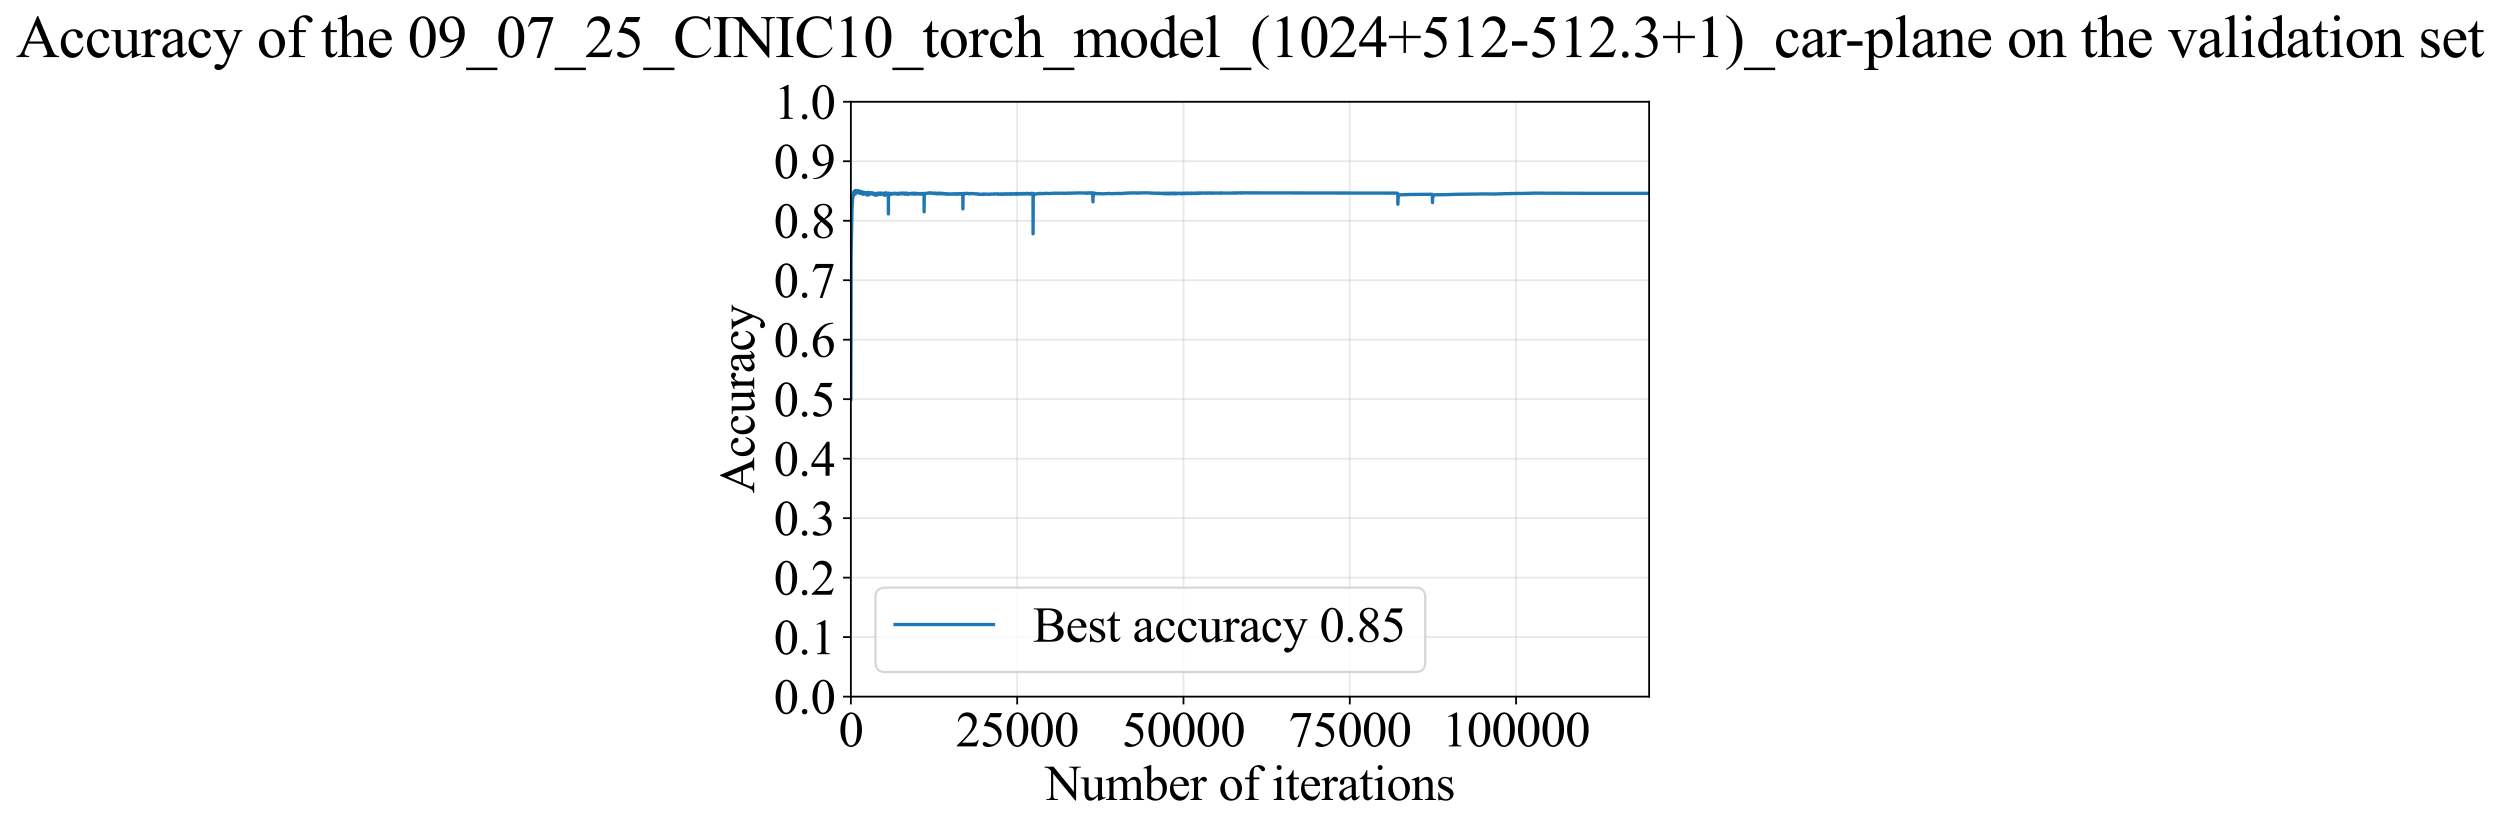 <?xml version="1.0" encoding="utf-8" standalone="no"?>
<!DOCTYPE svg PUBLIC "-//W3C//DTD SVG 1.1//EN"
  "http://www.w3.org/Graphics/SVG/1.1/DTD/svg11.dtd">
<svg xmlns:xlink="http://www.w3.org/1999/xlink" width="1118.44pt" height="369.808pt" viewBox="0 0 1118.44 369.808" xmlns="http://www.w3.org/2000/svg" version="1.1">
 <defs>
  <style type="text/css">*{stroke-linejoin: round; stroke-linecap: butt}</style>
 </defs>
 <g id="figure_1">
  <g id="patch_1">
   <path d="M 0 369.808 
L 1118.44 369.808 
L 1118.44 0 
L 0 0 
z
" style="fill: #ffffff"/>
  </g>
  <g id="axes_1">
   <g id="patch_2">
    <path d="M 380.66 311.644 
L 737.78 311.644 
L 737.78 45.532 
L 380.66 45.532 
z
" style="fill: #ffffff"/>
   </g>
   <g id="matplotlib.axis_1">
    <g id="xtick_1">
     <g id="line2d_1">
      <path d="M 380.66 311.644 
L 380.66 45.532 
" clip-path="url(#pdb7c25eb09)" style="fill: none; stroke: #b0b0b0; stroke-opacity: 0.3; stroke-width: 0.8; stroke-linecap: square"/>
     </g>
     <g id="line2d_2">
      <defs>
       <path id="me868b43ca7" d="M 0 0 
L 0 3.5 
" style="stroke: #000000; stroke-width: 0.8"/>
      </defs>
      <g>
       <use xlink:href="#me868b43ca7" x="380.66" y="311.644" style="stroke: #000000; stroke-width: 0.8"/>
      </g>
     </g>
     <g id="text_1">
      <!-- 0 -->
      <g transform="translate(375.16 333.92) scale(0.22 -0.22)">
       <defs>
        <path id="TimesNewRomanPSMT-30" d="M 231 2094 
Q 231 2819 450 3342 
Q 669 3866 1031 4122 
Q 1313 4325 1613 4325 
Q 2100 4325 2488 3828 
Q 2972 3213 2972 2159 
Q 2972 1422 2759 906 
Q 2547 391 2217 158 
Q 1888 -75 1581 -75 
Q 975 -75 572 641 
Q 231 1244 231 2094 
z
M 844 2016 
Q 844 1141 1059 588 
Q 1238 122 1591 122 
Q 1759 122 1940 273 
Q 2122 425 2216 781 
Q 2359 1319 2359 2297 
Q 2359 3022 2209 3506 
Q 2097 3866 1919 4016 
Q 1791 4119 1609 4119 
Q 1397 4119 1231 3928 
Q 1006 3669 925 3112 
Q 844 2556 844 2016 
z
" transform="scale(0.016)"/>
       </defs>
       <use xlink:href="#TimesNewRomanPSMT-30"/>
      </g>
     </g>
    </g>
    <g id="xtick_2">
     <g id="line2d_3">
      <path d="M 455.06 311.644 
L 455.06 45.532 
" clip-path="url(#pdb7c25eb09)" style="fill: none; stroke: #b0b0b0; stroke-opacity: 0.3; stroke-width: 0.8; stroke-linecap: square"/>
     </g>
     <g id="line2d_4">
      <g>
       <use xlink:href="#me868b43ca7" x="455.06" y="311.644" style="stroke: #000000; stroke-width: 0.8"/>
      </g>
     </g>
     <g id="text_2">
      <!-- 25000 -->
      <g transform="translate(427.56 333.92) scale(0.22 -0.22)">
       <defs>
        <path id="TimesNewRomanPSMT-32" d="M 2934 816 
L 2638 0 
L 138 0 
L 138 116 
Q 1241 1122 1691 1759 
Q 2141 2397 2141 2925 
Q 2141 3328 1894 3587 
Q 1647 3847 1303 3847 
Q 991 3847 742 3664 
Q 494 3481 375 3128 
L 259 3128 
Q 338 3706 661 4015 
Q 984 4325 1469 4325 
Q 1984 4325 2329 3994 
Q 2675 3663 2675 3213 
Q 2675 2891 2525 2569 
Q 2294 2063 1775 1497 
Q 997 647 803 472 
L 1909 472 
Q 2247 472 2383 497 
Q 2519 522 2628 598 
Q 2738 675 2819 816 
L 2934 816 
z
" transform="scale(0.016)"/>
        <path id="TimesNewRomanPSMT-35" d="M 2778 4238 
L 2534 3706 
L 1259 3706 
L 981 3138 
Q 1809 3016 2294 2522 
Q 2709 2097 2709 1522 
Q 2709 1188 2573 903 
Q 2438 619 2231 419 
Q 2025 219 1772 97 
Q 1413 -75 1034 -75 
Q 653 -75 479 54 
Q 306 184 306 341 
Q 306 428 378 495 
Q 450 563 559 563 
Q 641 563 702 538 
Q 763 513 909 409 
Q 1144 247 1384 247 
Q 1750 247 2026 523 
Q 2303 800 2303 1197 
Q 2303 1581 2056 1914 
Q 1809 2247 1375 2428 
Q 1034 2569 447 2591 
L 1259 4238 
L 2778 4238 
z
" transform="scale(0.016)"/>
       </defs>
       <use xlink:href="#TimesNewRomanPSMT-32"/>
       <use xlink:href="#TimesNewRomanPSMT-35" transform="translate(50 0)"/>
       <use xlink:href="#TimesNewRomanPSMT-30" transform="translate(100 0)"/>
       <use xlink:href="#TimesNewRomanPSMT-30" transform="translate(150 0)"/>
       <use xlink:href="#TimesNewRomanPSMT-30" transform="translate(200 0)"/>
      </g>
     </g>
    </g>
    <g id="xtick_3">
     <g id="line2d_5">
      <path d="M 529.46 311.644 
L 529.46 45.532 
" clip-path="url(#pdb7c25eb09)" style="fill: none; stroke: #b0b0b0; stroke-opacity: 0.3; stroke-width: 0.8; stroke-linecap: square"/>
     </g>
     <g id="line2d_6">
      <g>
       <use xlink:href="#me868b43ca7" x="529.46" y="311.644" style="stroke: #000000; stroke-width: 0.8"/>
      </g>
     </g>
     <g id="text_3">
      <!-- 50000 -->
      <g transform="translate(501.96 333.92) scale(0.22 -0.22)">
       <use xlink:href="#TimesNewRomanPSMT-35"/>
       <use xlink:href="#TimesNewRomanPSMT-30" transform="translate(50 0)"/>
       <use xlink:href="#TimesNewRomanPSMT-30" transform="translate(100 0)"/>
       <use xlink:href="#TimesNewRomanPSMT-30" transform="translate(150 0)"/>
       <use xlink:href="#TimesNewRomanPSMT-30" transform="translate(200 0)"/>
      </g>
     </g>
    </g>
    <g id="xtick_4">
     <g id="line2d_7">
      <path d="M 603.86 311.644 
L 603.86 45.532 
" clip-path="url(#pdb7c25eb09)" style="fill: none; stroke: #b0b0b0; stroke-opacity: 0.3; stroke-width: 0.8; stroke-linecap: square"/>
     </g>
     <g id="line2d_8">
      <g>
       <use xlink:href="#me868b43ca7" x="603.86" y="311.644" style="stroke: #000000; stroke-width: 0.8"/>
      </g>
     </g>
     <g id="text_4">
      <!-- 75000 -->
      <g transform="translate(576.36 333.92) scale(0.22 -0.22)">
       <defs>
        <path id="TimesNewRomanPSMT-37" d="M 644 4238 
L 2916 4238 
L 2916 4119 
L 1503 -88 
L 1153 -88 
L 2419 3728 
L 1253 3728 
Q 900 3728 750 3644 
Q 488 3500 328 3200 
L 238 3234 
L 644 4238 
z
" transform="scale(0.016)"/>
       </defs>
       <use xlink:href="#TimesNewRomanPSMT-37"/>
       <use xlink:href="#TimesNewRomanPSMT-35" transform="translate(50 0)"/>
       <use xlink:href="#TimesNewRomanPSMT-30" transform="translate(100 0)"/>
       <use xlink:href="#TimesNewRomanPSMT-30" transform="translate(150 0)"/>
       <use xlink:href="#TimesNewRomanPSMT-30" transform="translate(200 0)"/>
      </g>
     </g>
    </g>
    <g id="xtick_5">
     <g id="line2d_9">
      <path d="M 678.26 311.644 
L 678.26 45.532 
" clip-path="url(#pdb7c25eb09)" style="fill: none; stroke: #b0b0b0; stroke-opacity: 0.3; stroke-width: 0.8; stroke-linecap: square"/>
     </g>
     <g id="line2d_10">
      <g>
       <use xlink:href="#me868b43ca7" x="678.26" y="311.644" style="stroke: #000000; stroke-width: 0.8"/>
      </g>
     </g>
     <g id="text_5">
      <!-- 100000 -->
      <g transform="translate(645.26 333.92) scale(0.22 -0.22)">
       <defs>
        <path id="TimesNewRomanPSMT-31" d="M 750 3822 
L 1781 4325 
L 1884 4325 
L 1884 747 
Q 1884 391 1914 303 
Q 1944 216 2037 169 
Q 2131 122 2419 116 
L 2419 0 
L 825 0 
L 825 116 
Q 1125 122 1212 167 
Q 1300 213 1334 289 
Q 1369 366 1369 747 
L 1369 3034 
Q 1369 3497 1338 3628 
Q 1316 3728 1258 3775 
Q 1200 3822 1119 3822 
Q 1003 3822 797 3725 
L 750 3822 
z
" transform="scale(0.016)"/>
       </defs>
       <use xlink:href="#TimesNewRomanPSMT-31"/>
       <use xlink:href="#TimesNewRomanPSMT-30" transform="translate(50 0)"/>
       <use xlink:href="#TimesNewRomanPSMT-30" transform="translate(100 0)"/>
       <use xlink:href="#TimesNewRomanPSMT-30" transform="translate(150 0)"/>
       <use xlink:href="#TimesNewRomanPSMT-30" transform="translate(200 0)"/>
       <use xlink:href="#TimesNewRomanPSMT-30" transform="translate(250 0)"/>
      </g>
     </g>
    </g>
    <g id="text_6">
     <!-- Number of iterations -->
     <g transform="translate(467.578 357.902) scale(0.22 -0.22)">
      <defs>
       <path id="TimesNewRomanPSMT-4e" d="M -84 4238 
L 1066 4238 
L 3656 1059 
L 3656 3503 
Q 3656 3894 3569 3991 
Q 3453 4122 3203 4122 
L 3056 4122 
L 3056 4238 
L 4531 4238 
L 4531 4122 
L 4381 4122 
Q 4113 4122 4000 3959 
Q 3931 3859 3931 3503 
L 3931 -69 
L 3819 -69 
L 1025 3344 
L 1025 734 
Q 1025 344 1109 247 
Q 1228 116 1475 116 
L 1625 116 
L 1625 0 
L 150 0 
L 150 116 
L 297 116 
Q 569 116 681 278 
Q 750 378 750 734 
L 750 3681 
Q 566 3897 470 3965 
Q 375 4034 191 4094 
Q 100 4122 -84 4122 
L -84 4238 
z
" transform="scale(0.016)"/>
       <path id="TimesNewRomanPSMT-75" d="M 2709 2863 
L 2709 1128 
Q 2709 631 2732 520 
Q 2756 409 2807 365 
Q 2859 322 2928 322 
Q 3025 322 3147 375 
L 3191 266 
L 2334 -88 
L 2194 -88 
L 2194 519 
Q 1825 119 1631 15 
Q 1438 -88 1222 -88 
Q 981 -88 804 51 
Q 628 191 559 409 
Q 491 628 491 1028 
L 491 2306 
Q 491 2509 447 2587 
Q 403 2666 317 2708 
Q 231 2750 6 2747 
L 6 2863 
L 1009 2863 
L 1009 947 
Q 1009 547 1148 422 
Q 1288 297 1484 297 
Q 1619 297 1789 381 
Q 1959 466 2194 703 
L 2194 2325 
Q 2194 2569 2105 2655 
Q 2016 2741 1734 2747 
L 1734 2863 
L 2709 2863 
z
" transform="scale(0.016)"/>
       <path id="TimesNewRomanPSMT-6d" d="M 1050 2338 
Q 1363 2650 1419 2697 
Q 1559 2816 1721 2881 
Q 1884 2947 2044 2947 
Q 2313 2947 2506 2790 
Q 2700 2634 2766 2338 
Q 3088 2713 3309 2830 
Q 3531 2947 3766 2947 
Q 3994 2947 4170 2830 
Q 4347 2713 4450 2447 
Q 4519 2266 4519 1878 
L 4519 647 
Q 4519 378 4559 278 
Q 4591 209 4675 161 
Q 4759 113 4950 113 
L 4950 0 
L 3538 0 
L 3538 113 
L 3597 113 
Q 3781 113 3884 184 
Q 3956 234 3988 344 
Q 4000 397 4000 647 
L 4000 1878 
Q 4000 2228 3916 2372 
Q 3794 2572 3525 2572 
Q 3359 2572 3192 2489 
Q 3025 2406 2788 2181 
L 2781 2147 
L 2788 2013 
L 2788 647 
Q 2788 353 2820 281 
Q 2853 209 2943 161 
Q 3034 113 3253 113 
L 3253 0 
L 1806 0 
L 1806 113 
Q 2044 113 2133 169 
Q 2222 225 2256 338 
Q 2272 391 2272 647 
L 2272 1878 
Q 2272 2228 2169 2381 
Q 2031 2581 1784 2581 
Q 1616 2581 1450 2491 
Q 1191 2353 1050 2181 
L 1050 647 
Q 1050 366 1089 281 
Q 1128 197 1204 155 
Q 1281 113 1516 113 
L 1516 0 
L 100 0 
L 100 113 
Q 297 113 375 155 
Q 453 197 493 289 
Q 534 381 534 647 
L 534 1741 
Q 534 2213 506 2350 
Q 484 2453 437 2492 
Q 391 2531 309 2531 
Q 222 2531 100 2484 
L 53 2597 
L 916 2947 
L 1050 2947 
L 1050 2338 
z
" transform="scale(0.016)"/>
       <path id="TimesNewRomanPSMT-62" d="M 984 2369 
Q 1400 2947 1881 2947 
Q 2322 2947 2650 2570 
Q 2978 2194 2978 1541 
Q 2978 778 2472 313 
Q 2038 -88 1503 -88 
Q 1253 -88 995 3 
Q 738 94 469 275 
L 469 3241 
Q 469 3728 445 3840 
Q 422 3953 372 3993 
Q 322 4034 247 4034 
Q 159 4034 28 3984 
L -16 4094 
L 844 4444 
L 984 4444 
L 984 2369 
z
M 984 2169 
L 984 456 
Q 1144 300 1314 220 
Q 1484 141 1663 141 
Q 1947 141 2192 453 
Q 2438 766 2438 1363 
Q 2438 1913 2192 2208 
Q 1947 2503 1634 2503 
Q 1469 2503 1303 2419 
Q 1178 2356 984 2169 
z
" transform="scale(0.016)"/>
       <path id="TimesNewRomanPSMT-65" d="M 681 1784 
Q 678 1147 991 784 
Q 1303 422 1725 422 
Q 2006 422 2214 576 
Q 2422 731 2563 1106 
L 2659 1044 
Q 2594 616 2278 264 
Q 1963 -88 1488 -88 
Q 972 -88 605 314 
Q 238 716 238 1394 
Q 238 2128 614 2539 
Q 991 2950 1559 2950 
Q 2041 2950 2350 2633 
Q 2659 2316 2659 1784 
L 681 1784 
z
M 681 1966 
L 2006 1966 
Q 1991 2241 1941 2353 
Q 1863 2528 1708 2628 
Q 1553 2728 1384 2728 
Q 1125 2728 920 2526 
Q 716 2325 681 1966 
z
" transform="scale(0.016)"/>
       <path id="TimesNewRomanPSMT-72" d="M 1038 2947 
L 1038 2303 
Q 1397 2947 1775 2947 
Q 1947 2947 2059 2842 
Q 2172 2738 2172 2600 
Q 2172 2478 2090 2393 
Q 2009 2309 1897 2309 
Q 1788 2309 1652 2417 
Q 1516 2525 1450 2525 
Q 1394 2525 1328 2463 
Q 1188 2334 1038 2041 
L 1038 669 
Q 1038 431 1097 309 
Q 1138 225 1241 169 
Q 1344 113 1538 113 
L 1538 0 
L 72 0 
L 72 113 
Q 291 113 397 181 
Q 475 231 506 341 
Q 522 394 522 644 
L 522 1753 
Q 522 2253 501 2348 
Q 481 2444 426 2487 
Q 372 2531 291 2531 
Q 194 2531 72 2484 
L 41 2597 
L 906 2947 
L 1038 2947 
z
" transform="scale(0.016)"/>
       <path id="TimesNewRomanPSMT-20" transform="scale(0.016)"/>
       <path id="TimesNewRomanPSMT-6f" d="M 1600 2947 
Q 2250 2947 2644 2453 
Q 2978 2031 2978 1484 
Q 2978 1100 2793 706 
Q 2609 313 2286 112 
Q 1963 -88 1566 -88 
Q 919 -88 538 428 
Q 216 863 216 1403 
Q 216 1797 411 2186 
Q 606 2575 925 2761 
Q 1244 2947 1600 2947 
z
M 1503 2744 
Q 1338 2744 1170 2645 
Q 1003 2547 900 2300 
Q 797 2053 797 1666 
Q 797 1041 1045 587 
Q 1294 134 1700 134 
Q 2003 134 2200 384 
Q 2397 634 2397 1244 
Q 2397 2006 2069 2444 
Q 1847 2744 1503 2744 
z
" transform="scale(0.016)"/>
       <path id="TimesNewRomanPSMT-66" d="M 1319 2638 
L 1319 756 
Q 1319 356 1406 250 
Q 1522 113 1716 113 
L 1975 113 
L 1975 0 
L 266 0 
L 266 113 
L 394 113 
Q 519 113 622 175 
Q 725 238 764 344 
Q 803 450 803 756 
L 803 2638 
L 247 2638 
L 247 2863 
L 803 2863 
L 803 3050 
Q 803 3478 940 3775 
Q 1078 4072 1361 4255 
Q 1644 4438 1997 4438 
Q 2325 4438 2600 4225 
Q 2781 4084 2781 3909 
Q 2781 3816 2700 3733 
Q 2619 3650 2525 3650 
Q 2453 3650 2373 3701 
Q 2294 3753 2178 3923 
Q 2063 4094 1966 4153 
Q 1869 4213 1750 4213 
Q 1606 4213 1506 4136 
Q 1406 4059 1362 3898 
Q 1319 3738 1319 3069 
L 1319 2863 
L 2056 2863 
L 2056 2638 
L 1319 2638 
z
" transform="scale(0.016)"/>
       <path id="TimesNewRomanPSMT-69" d="M 928 4444 
Q 1059 4444 1151 4351 
Q 1244 4259 1244 4128 
Q 1244 3997 1151 3903 
Q 1059 3809 928 3809 
Q 797 3809 703 3903 
Q 609 3997 609 4128 
Q 609 4259 701 4351 
Q 794 4444 928 4444 
z
M 1188 2947 
L 1188 647 
Q 1188 378 1227 289 
Q 1266 200 1342 156 
Q 1419 113 1622 113 
L 1622 0 
L 231 0 
L 231 113 
Q 441 113 512 153 
Q 584 194 626 287 
Q 669 381 669 647 
L 669 1750 
Q 669 2216 641 2353 
Q 619 2453 572 2492 
Q 525 2531 444 2531 
Q 356 2531 231 2484 
L 188 2597 
L 1050 2947 
L 1188 2947 
z
" transform="scale(0.016)"/>
       <path id="TimesNewRomanPSMT-74" d="M 1031 3803 
L 1031 2863 
L 1700 2863 
L 1700 2644 
L 1031 2644 
L 1031 788 
Q 1031 509 1111 412 
Q 1191 316 1316 316 
Q 1419 316 1516 380 
Q 1613 444 1666 569 
L 1788 569 
Q 1678 263 1478 108 
Q 1278 -47 1066 -47 
Q 922 -47 784 33 
Q 647 113 581 261 
Q 516 409 516 719 
L 516 2644 
L 63 2644 
L 63 2747 
Q 234 2816 414 2980 
Q 594 3144 734 3369 
Q 806 3488 934 3803 
L 1031 3803 
z
" transform="scale(0.016)"/>
       <path id="TimesNewRomanPSMT-61" d="M 1822 413 
Q 1381 72 1269 19 
Q 1100 -59 909 -59 
Q 613 -59 420 144 
Q 228 347 228 678 
Q 228 888 322 1041 
Q 450 1253 767 1440 
Q 1084 1628 1822 1897 
L 1822 2009 
Q 1822 2438 1686 2597 
Q 1550 2756 1291 2756 
Q 1094 2756 978 2650 
Q 859 2544 859 2406 
L 866 2225 
Q 866 2081 792 2003 
Q 719 1925 600 1925 
Q 484 1925 411 2006 
Q 338 2088 338 2228 
Q 338 2497 613 2722 
Q 888 2947 1384 2947 
Q 1766 2947 2009 2819 
Q 2194 2722 2281 2516 
Q 2338 2381 2338 1966 
L 2338 994 
Q 2338 584 2353 492 
Q 2369 400 2405 369 
Q 2441 338 2488 338 
Q 2538 338 2575 359 
Q 2641 400 2828 588 
L 2828 413 
Q 2478 -56 2159 -56 
Q 2006 -56 1915 50 
Q 1825 156 1822 413 
z
M 1822 616 
L 1822 1706 
Q 1350 1519 1213 1441 
Q 966 1303 859 1153 
Q 753 1003 753 825 
Q 753 600 887 451 
Q 1022 303 1197 303 
Q 1434 303 1822 616 
z
" transform="scale(0.016)"/>
       <path id="TimesNewRomanPSMT-6e" d="M 1034 2341 
Q 1538 2947 1994 2947 
Q 2228 2947 2397 2830 
Q 2566 2713 2666 2444 
Q 2734 2256 2734 1869 
L 2734 647 
Q 2734 375 2778 278 
Q 2813 200 2889 156 
Q 2966 113 3172 113 
L 3172 0 
L 1756 0 
L 1756 113 
L 1816 113 
Q 2016 113 2095 173 
Q 2175 234 2206 353 
Q 2219 400 2219 647 
L 2219 1819 
Q 2219 2209 2117 2386 
Q 2016 2563 1775 2563 
Q 1403 2563 1034 2156 
L 1034 647 
Q 1034 356 1069 288 
Q 1113 197 1189 155 
Q 1266 113 1500 113 
L 1500 0 
L 84 0 
L 84 113 
L 147 113 
Q 366 113 442 223 
Q 519 334 519 647 
L 519 1709 
Q 519 2225 495 2337 
Q 472 2450 423 2490 
Q 375 2531 294 2531 
Q 206 2531 84 2484 
L 38 2597 
L 900 2947 
L 1034 2947 
L 1034 2341 
z
" transform="scale(0.016)"/>
       <path id="TimesNewRomanPSMT-73" d="M 2050 2947 
L 2050 1972 
L 1947 1972 
Q 1828 2431 1642 2597 
Q 1456 2763 1169 2763 
Q 950 2763 815 2647 
Q 681 2531 681 2391 
Q 681 2216 781 2091 
Q 878 1963 1175 1819 
L 1631 1597 
Q 2266 1288 2266 781 
Q 2266 391 1970 151 
Q 1675 -88 1309 -88 
Q 1047 -88 709 6 
Q 606 38 541 38 
Q 469 38 428 -44 
L 325 -44 
L 325 978 
L 428 978 
Q 516 541 762 319 
Q 1009 97 1316 97 
Q 1531 97 1667 223 
Q 1803 350 1803 528 
Q 1803 744 1651 891 
Q 1500 1038 1047 1263 
Q 594 1488 453 1669 
Q 313 1847 313 2119 
Q 313 2472 555 2709 
Q 797 2947 1181 2947 
Q 1350 2947 1591 2875 
Q 1750 2828 1803 2828 
Q 1853 2828 1881 2850 
Q 1909 2872 1947 2947 
L 2050 2947 
z
" transform="scale(0.016)"/>
      </defs>
      <use xlink:href="#TimesNewRomanPSMT-4e"/>
      <use xlink:href="#TimesNewRomanPSMT-75" transform="translate(72.217 0)"/>
      <use xlink:href="#TimesNewRomanPSMT-6d" transform="translate(122.217 0)"/>
      <use xlink:href="#TimesNewRomanPSMT-62" transform="translate(200 0)"/>
      <use xlink:href="#TimesNewRomanPSMT-65" transform="translate(250 0)"/>
      <use xlink:href="#TimesNewRomanPSMT-72" transform="translate(294.385 0)"/>
      <use xlink:href="#TimesNewRomanPSMT-20" transform="translate(327.686 0)"/>
      <use xlink:href="#TimesNewRomanPSMT-6f" transform="translate(352.686 0)"/>
      <use xlink:href="#TimesNewRomanPSMT-66" transform="translate(402.686 0)"/>
      <use xlink:href="#TimesNewRomanPSMT-20" transform="translate(435.986 0)"/>
      <use xlink:href="#TimesNewRomanPSMT-69" transform="translate(460.986 0)"/>
      <use xlink:href="#TimesNewRomanPSMT-74" transform="translate(488.77 0)"/>
      <use xlink:href="#TimesNewRomanPSMT-65" transform="translate(516.553 0)"/>
      <use xlink:href="#TimesNewRomanPSMT-72" transform="translate(560.938 0)"/>
      <use xlink:href="#TimesNewRomanPSMT-61" transform="translate(594.238 0)"/>
      <use xlink:href="#TimesNewRomanPSMT-74" transform="translate(638.623 0)"/>
      <use xlink:href="#TimesNewRomanPSMT-69" transform="translate(666.406 0)"/>
      <use xlink:href="#TimesNewRomanPSMT-6f" transform="translate(694.189 0)"/>
      <use xlink:href="#TimesNewRomanPSMT-6e" transform="translate(744.189 0)"/>
      <use xlink:href="#TimesNewRomanPSMT-73" transform="translate(794.189 0)"/>
     </g>
    </g>
   </g>
   <g id="matplotlib.axis_2">
    <g id="ytick_1">
     <g id="line2d_11">
      <path d="M 380.66 311.644 
L 737.78 311.644 
" clip-path="url(#pdb7c25eb09)" style="fill: none; stroke: #b0b0b0; stroke-opacity: 0.3; stroke-width: 0.8; stroke-linecap: square"/>
     </g>
     <g id="line2d_12">
      <defs>
       <path id="m54551961ea" d="M 0 0 
L -3.5 0 
" style="stroke: #000000; stroke-width: 0.8"/>
      </defs>
      <g>
       <use xlink:href="#m54551961ea" x="380.66" y="311.644" style="stroke: #000000; stroke-width: 0.8"/>
      </g>
     </g>
     <g id="text_7">
      <!-- 0.0 -->
      <g transform="translate(346.16 319.282) scale(0.22 -0.22)">
       <defs>
        <path id="TimesNewRomanPSMT-2e" d="M 800 606 
Q 947 606 1047 504 
Q 1147 403 1147 259 
Q 1147 116 1045 14 
Q 944 -88 800 -88 
Q 656 -88 554 14 
Q 453 116 453 259 
Q 453 406 554 506 
Q 656 606 800 606 
z
" transform="scale(0.016)"/>
       </defs>
       <use xlink:href="#TimesNewRomanPSMT-30"/>
       <use xlink:href="#TimesNewRomanPSMT-2e" transform="translate(50 0)"/>
       <use xlink:href="#TimesNewRomanPSMT-30" transform="translate(75 0)"/>
      </g>
     </g>
    </g>
    <g id="ytick_2">
     <g id="line2d_13">
      <path d="M 380.66 285.032 
L 737.78 285.032 
" clip-path="url(#pdb7c25eb09)" style="fill: none; stroke: #b0b0b0; stroke-opacity: 0.3; stroke-width: 0.8; stroke-linecap: square"/>
     </g>
     <g id="line2d_14">
      <g>
       <use xlink:href="#m54551961ea" x="380.66" y="285.032" style="stroke: #000000; stroke-width: 0.8"/>
      </g>
     </g>
     <g id="text_8">
      <!-- 0.1 -->
      <g transform="translate(346.16 292.67) scale(0.22 -0.22)">
       <use xlink:href="#TimesNewRomanPSMT-30"/>
       <use xlink:href="#TimesNewRomanPSMT-2e" transform="translate(50 0)"/>
       <use xlink:href="#TimesNewRomanPSMT-31" transform="translate(75 0)"/>
      </g>
     </g>
    </g>
    <g id="ytick_3">
     <g id="line2d_15">
      <path d="M 380.66 258.421 
L 737.78 258.421 
" clip-path="url(#pdb7c25eb09)" style="fill: none; stroke: #b0b0b0; stroke-opacity: 0.3; stroke-width: 0.8; stroke-linecap: square"/>
     </g>
     <g id="line2d_16">
      <g>
       <use xlink:href="#m54551961ea" x="380.66" y="258.421" style="stroke: #000000; stroke-width: 0.8"/>
      </g>
     </g>
     <g id="text_9">
      <!-- 0.2 -->
      <g transform="translate(346.16 266.059) scale(0.22 -0.22)">
       <use xlink:href="#TimesNewRomanPSMT-30"/>
       <use xlink:href="#TimesNewRomanPSMT-2e" transform="translate(50 0)"/>
       <use xlink:href="#TimesNewRomanPSMT-32" transform="translate(75 0)"/>
      </g>
     </g>
    </g>
    <g id="ytick_4">
     <g id="line2d_17">
      <path d="M 380.66 231.81 
L 737.78 231.81 
" clip-path="url(#pdb7c25eb09)" style="fill: none; stroke: #b0b0b0; stroke-opacity: 0.3; stroke-width: 0.8; stroke-linecap: square"/>
     </g>
     <g id="line2d_18">
      <g>
       <use xlink:href="#m54551961ea" x="380.66" y="231.81" style="stroke: #000000; stroke-width: 0.8"/>
      </g>
     </g>
     <g id="text_10">
      <!-- 0.3 -->
      <g transform="translate(346.16 239.448) scale(0.22 -0.22)">
       <defs>
        <path id="TimesNewRomanPSMT-33" d="M 325 3431 
Q 506 3859 782 4092 
Q 1059 4325 1472 4325 
Q 1981 4325 2253 3994 
Q 2459 3747 2459 3466 
Q 2459 3003 1878 2509 
Q 2269 2356 2469 2072 
Q 2669 1788 2669 1403 
Q 2669 853 2319 450 
Q 1863 -75 997 -75 
Q 569 -75 414 31 
Q 259 138 259 259 
Q 259 350 332 419 
Q 406 488 509 488 
Q 588 488 669 463 
Q 722 447 909 348 
Q 1097 250 1169 231 
Q 1284 197 1416 197 
Q 1734 197 1970 444 
Q 2206 691 2206 1028 
Q 2206 1275 2097 1509 
Q 2016 1684 1919 1775 
Q 1784 1900 1550 2001 
Q 1316 2103 1072 2103 
L 972 2103 
L 972 2197 
Q 1219 2228 1467 2375 
Q 1716 2522 1828 2728 
Q 1941 2934 1941 3181 
Q 1941 3503 1739 3701 
Q 1538 3900 1238 3900 
Q 753 3900 428 3381 
L 325 3431 
z
" transform="scale(0.016)"/>
       </defs>
       <use xlink:href="#TimesNewRomanPSMT-30"/>
       <use xlink:href="#TimesNewRomanPSMT-2e" transform="translate(50 0)"/>
       <use xlink:href="#TimesNewRomanPSMT-33" transform="translate(75 0)"/>
      </g>
     </g>
    </g>
    <g id="ytick_5">
     <g id="line2d_19">
      <path d="M 380.66 205.199 
L 737.78 205.199 
" clip-path="url(#pdb7c25eb09)" style="fill: none; stroke: #b0b0b0; stroke-opacity: 0.3; stroke-width: 0.8; stroke-linecap: square"/>
     </g>
     <g id="line2d_20">
      <g>
       <use xlink:href="#m54551961ea" x="380.66" y="205.199" style="stroke: #000000; stroke-width: 0.8"/>
      </g>
     </g>
     <g id="text_11">
      <!-- 0.4 -->
      <g transform="translate(346.16 212.837) scale(0.22 -0.22)">
       <defs>
        <path id="TimesNewRomanPSMT-34" d="M 2978 1563 
L 2978 1119 
L 2409 1119 
L 2409 0 
L 1894 0 
L 1894 1119 
L 100 1119 
L 100 1519 
L 2066 4325 
L 2409 4325 
L 2409 1563 
L 2978 1563 
z
M 1894 1563 
L 1894 3666 
L 406 1563 
L 1894 1563 
z
" transform="scale(0.016)"/>
       </defs>
       <use xlink:href="#TimesNewRomanPSMT-30"/>
       <use xlink:href="#TimesNewRomanPSMT-2e" transform="translate(50 0)"/>
       <use xlink:href="#TimesNewRomanPSMT-34" transform="translate(75 0)"/>
      </g>
     </g>
    </g>
    <g id="ytick_6">
     <g id="line2d_21">
      <path d="M 380.66 178.588 
L 737.78 178.588 
" clip-path="url(#pdb7c25eb09)" style="fill: none; stroke: #b0b0b0; stroke-opacity: 0.3; stroke-width: 0.8; stroke-linecap: square"/>
     </g>
     <g id="line2d_22">
      <g>
       <use xlink:href="#m54551961ea" x="380.66" y="178.588" style="stroke: #000000; stroke-width: 0.8"/>
      </g>
     </g>
     <g id="text_12">
      <!-- 0.5 -->
      <g transform="translate(346.16 186.226) scale(0.22 -0.22)">
       <use xlink:href="#TimesNewRomanPSMT-30"/>
       <use xlink:href="#TimesNewRomanPSMT-2e" transform="translate(50 0)"/>
       <use xlink:href="#TimesNewRomanPSMT-35" transform="translate(75 0)"/>
      </g>
     </g>
    </g>
    <g id="ytick_7">
     <g id="line2d_23">
      <path d="M 380.66 151.976 
L 737.78 151.976 
" clip-path="url(#pdb7c25eb09)" style="fill: none; stroke: #b0b0b0; stroke-opacity: 0.3; stroke-width: 0.8; stroke-linecap: square"/>
     </g>
     <g id="line2d_24">
      <g>
       <use xlink:href="#m54551961ea" x="380.66" y="151.976" style="stroke: #000000; stroke-width: 0.8"/>
      </g>
     </g>
     <g id="text_13">
      <!-- 0.6 -->
      <g transform="translate(346.16 159.614) scale(0.22 -0.22)">
       <defs>
        <path id="TimesNewRomanPSMT-36" d="M 2869 4325 
L 2869 4209 
Q 2456 4169 2195 4045 
Q 1934 3922 1679 3669 
Q 1425 3416 1258 3105 
Q 1091 2794 978 2366 
Q 1428 2675 1881 2675 
Q 2316 2675 2634 2325 
Q 2953 1975 2953 1425 
Q 2953 894 2631 456 
Q 2244 -75 1606 -75 
Q 1172 -75 869 213 
Q 275 772 275 1663 
Q 275 2231 503 2743 
Q 731 3256 1154 3653 
Q 1578 4050 1965 4187 
Q 2353 4325 2688 4325 
L 2869 4325 
z
M 925 2138 
Q 869 1716 869 1456 
Q 869 1156 980 804 
Q 1091 453 1309 247 
Q 1469 100 1697 100 
Q 1969 100 2183 356 
Q 2397 613 2397 1088 
Q 2397 1622 2184 2012 
Q 1972 2403 1581 2403 
Q 1463 2403 1327 2353 
Q 1191 2303 925 2138 
z
" transform="scale(0.016)"/>
       </defs>
       <use xlink:href="#TimesNewRomanPSMT-30"/>
       <use xlink:href="#TimesNewRomanPSMT-2e" transform="translate(50 0)"/>
       <use xlink:href="#TimesNewRomanPSMT-36" transform="translate(75 0)"/>
      </g>
     </g>
    </g>
    <g id="ytick_8">
     <g id="line2d_25">
      <path d="M 380.66 125.365 
L 737.78 125.365 
" clip-path="url(#pdb7c25eb09)" style="fill: none; stroke: #b0b0b0; stroke-opacity: 0.3; stroke-width: 0.8; stroke-linecap: square"/>
     </g>
     <g id="line2d_26">
      <g>
       <use xlink:href="#m54551961ea" x="380.66" y="125.365" style="stroke: #000000; stroke-width: 0.8"/>
      </g>
     </g>
     <g id="text_14">
      <!-- 0.7 -->
      <g transform="translate(346.16 133.003) scale(0.22 -0.22)">
       <use xlink:href="#TimesNewRomanPSMT-30"/>
       <use xlink:href="#TimesNewRomanPSMT-2e" transform="translate(50 0)"/>
       <use xlink:href="#TimesNewRomanPSMT-37" transform="translate(75 0)"/>
      </g>
     </g>
    </g>
    <g id="ytick_9">
     <g id="line2d_27">
      <path d="M 380.66 98.754 
L 737.78 98.754 
" clip-path="url(#pdb7c25eb09)" style="fill: none; stroke: #b0b0b0; stroke-opacity: 0.3; stroke-width: 0.8; stroke-linecap: square"/>
     </g>
     <g id="line2d_28">
      <g>
       <use xlink:href="#m54551961ea" x="380.66" y="98.754" style="stroke: #000000; stroke-width: 0.8"/>
      </g>
     </g>
     <g id="text_15">
      <!-- 0.8 -->
      <g transform="translate(346.16 106.392) scale(0.22 -0.22)">
       <defs>
        <path id="TimesNewRomanPSMT-38" d="M 1228 2134 
Q 725 2547 579 2797 
Q 434 3047 434 3316 
Q 434 3728 753 4026 
Q 1072 4325 1600 4325 
Q 2113 4325 2425 4047 
Q 2738 3769 2738 3413 
Q 2738 3175 2569 2928 
Q 2400 2681 1866 2347 
Q 2416 1922 2594 1678 
Q 2831 1359 2831 1006 
Q 2831 559 2490 242 
Q 2150 -75 1597 -75 
Q 994 -75 656 303 
Q 388 606 388 966 
Q 388 1247 577 1523 
Q 766 1800 1228 2134 
z
M 1719 2469 
Q 2094 2806 2194 3001 
Q 2294 3197 2294 3444 
Q 2294 3772 2109 3958 
Q 1925 4144 1606 4144 
Q 1288 4144 1088 3959 
Q 888 3775 888 3528 
Q 888 3366 970 3203 
Q 1053 3041 1206 2894 
L 1719 2469 
z
M 1375 2016 
Q 1116 1797 991 1539 
Q 866 1281 866 981 
Q 866 578 1086 336 
Q 1306 94 1647 94 
Q 1984 94 2187 284 
Q 2391 475 2391 747 
Q 2391 972 2272 1150 
Q 2050 1481 1375 2016 
z
" transform="scale(0.016)"/>
       </defs>
       <use xlink:href="#TimesNewRomanPSMT-30"/>
       <use xlink:href="#TimesNewRomanPSMT-2e" transform="translate(50 0)"/>
       <use xlink:href="#TimesNewRomanPSMT-38" transform="translate(75 0)"/>
      </g>
     </g>
    </g>
    <g id="ytick_10">
     <g id="line2d_29">
      <path d="M 380.66 72.143 
L 737.78 72.143 
" clip-path="url(#pdb7c25eb09)" style="fill: none; stroke: #b0b0b0; stroke-opacity: 0.3; stroke-width: 0.8; stroke-linecap: square"/>
     </g>
     <g id="line2d_30">
      <g>
       <use xlink:href="#m54551961ea" x="380.66" y="72.143" style="stroke: #000000; stroke-width: 0.8"/>
      </g>
     </g>
     <g id="text_16">
      <!-- 0.9 -->
      <g transform="translate(346.16 79.781) scale(0.22 -0.22)">
       <defs>
        <path id="TimesNewRomanPSMT-39" d="M 338 -88 
L 338 28 
Q 744 34 1094 217 
Q 1444 400 1770 856 
Q 2097 1313 2225 1859 
Q 1734 1544 1338 1544 
Q 891 1544 572 1889 
Q 253 2234 253 2806 
Q 253 3363 572 3797 
Q 956 4325 1575 4325 
Q 2097 4325 2469 3894 
Q 2925 3359 2925 2575 
Q 2925 1869 2578 1258 
Q 2231 647 1613 244 
Q 1109 -88 516 -88 
L 338 -88 
z
M 2275 2091 
Q 2331 2497 2331 2741 
Q 2331 3044 2228 3395 
Q 2125 3747 1936 3934 
Q 1747 4122 1506 4122 
Q 1228 4122 1018 3872 
Q 809 3622 809 3128 
Q 809 2469 1088 2097 
Q 1291 1828 1588 1828 
Q 1731 1828 1928 1897 
Q 2125 1966 2275 2091 
z
" transform="scale(0.016)"/>
       </defs>
       <use xlink:href="#TimesNewRomanPSMT-30"/>
       <use xlink:href="#TimesNewRomanPSMT-2e" transform="translate(50 0)"/>
       <use xlink:href="#TimesNewRomanPSMT-39" transform="translate(75 0)"/>
      </g>
     </g>
    </g>
    <g id="ytick_11">
     <g id="line2d_31">
      <path d="M 380.66 45.532 
L 737.78 45.532 
" clip-path="url(#pdb7c25eb09)" style="fill: none; stroke: #b0b0b0; stroke-opacity: 0.3; stroke-width: 0.8; stroke-linecap: square"/>
     </g>
     <g id="line2d_32">
      <g>
       <use xlink:href="#m54551961ea" x="380.66" y="45.532" style="stroke: #000000; stroke-width: 0.8"/>
      </g>
     </g>
     <g id="text_17">
      <!-- 1.0 -->
      <g transform="translate(346.16 53.17) scale(0.22 -0.22)">
       <use xlink:href="#TimesNewRomanPSMT-31"/>
       <use xlink:href="#TimesNewRomanPSMT-2e" transform="translate(50 0)"/>
       <use xlink:href="#TimesNewRomanPSMT-30" transform="translate(75 0)"/>
      </g>
     </g>
    </g>
    <g id="text_18">
     <!-- Accuracy -->
     <g transform="translate(337.413 220.726) rotate(-90) scale(0.22 -0.22)">
      <defs>
       <path id="TimesNewRomanPSMT-41" d="M 2928 1419 
L 1288 1419 
L 1000 750 
Q 894 503 894 381 
Q 894 284 986 211 
Q 1078 138 1384 116 
L 1384 0 
L 50 0 
L 50 116 
Q 316 163 394 238 
Q 553 388 747 847 
L 2238 4334 
L 2347 4334 
L 3822 809 
Q 4000 384 4145 257 
Q 4291 131 4550 116 
L 4550 0 
L 2878 0 
L 2878 116 
Q 3131 128 3220 200 
Q 3309 272 3309 375 
Q 3309 513 3184 809 
L 2928 1419 
z
M 2841 1650 
L 2122 3363 
L 1384 1650 
L 2841 1650 
z
" transform="scale(0.016)"/>
       <path id="TimesNewRomanPSMT-63" d="M 2631 1088 
Q 2516 522 2178 217 
Q 1841 -88 1431 -88 
Q 944 -88 581 321 
Q 219 731 219 1428 
Q 219 2103 620 2525 
Q 1022 2947 1584 2947 
Q 2006 2947 2278 2723 
Q 2550 2500 2550 2259 
Q 2550 2141 2473 2067 
Q 2397 1994 2259 1994 
Q 2075 1994 1981 2113 
Q 1928 2178 1911 2362 
Q 1894 2547 1784 2644 
Q 1675 2738 1481 2738 
Q 1169 2738 978 2506 
Q 725 2200 725 1697 
Q 725 1184 976 792 
Q 1228 400 1656 400 
Q 1963 400 2206 609 
Q 2378 753 2541 1131 
L 2631 1088 
z
" transform="scale(0.016)"/>
       <path id="TimesNewRomanPSMT-79" d="M 38 2863 
L 1372 2863 
L 1372 2747 
L 1306 2747 
Q 1166 2747 1095 2686 
Q 1025 2625 1025 2534 
Q 1025 2413 1128 2197 
L 1825 753 
L 2466 2334 
Q 2519 2463 2519 2588 
Q 2519 2644 2497 2672 
Q 2472 2706 2419 2726 
Q 2366 2747 2231 2747 
L 2231 2863 
L 3163 2863 
L 3163 2747 
Q 3047 2734 2984 2696 
Q 2922 2659 2847 2556 
Q 2819 2513 2741 2316 
L 1575 -541 
Q 1406 -956 1132 -1168 
Q 859 -1381 606 -1381 
Q 422 -1381 303 -1275 
Q 184 -1169 184 -1031 
Q 184 -900 270 -820 
Q 356 -741 506 -741 
Q 609 -741 788 -809 
Q 913 -856 944 -856 
Q 1038 -856 1148 -759 
Q 1259 -663 1372 -384 
L 1575 113 
L 547 2272 
Q 500 2369 397 2513 
Q 319 2622 269 2659 
Q 197 2709 38 2747 
L 38 2863 
z
" transform="scale(0.016)"/>
      </defs>
      <use xlink:href="#TimesNewRomanPSMT-41"/>
      <use xlink:href="#TimesNewRomanPSMT-63" transform="translate(72.217 0)"/>
      <use xlink:href="#TimesNewRomanPSMT-63" transform="translate(116.602 0)"/>
      <use xlink:href="#TimesNewRomanPSMT-75" transform="translate(160.986 0)"/>
      <use xlink:href="#TimesNewRomanPSMT-72" transform="translate(210.986 0)"/>
      <use xlink:href="#TimesNewRomanPSMT-61" transform="translate(244.287 0)"/>
      <use xlink:href="#TimesNewRomanPSMT-63" transform="translate(288.672 0)"/>
      <use xlink:href="#TimesNewRomanPSMT-79" transform="translate(333.057 0)"/>
     </g>
    </g>
   </g>
   <g id="line2d_33">
    <path d="M 380.66 178.588 
L 380.779 113.242 
L 381.166 93.432 
L 381.374 89.75 
L 381.553 87.888 
L 381.612 88.035 
L 381.672 87.03 
L 381.702 87.976 
L 381.761 86.986 
L 381.791 87.06 
L 381.821 87.001 
L 381.88 86.069 
L 381.94 86.808 
L 381.969 86.749 
L 382.059 85.7 
L 382.148 85.774 
L 382.208 87.001 
L 382.237 85.892 
L 382.267 85.567 
L 382.297 86.276 
L 382.356 85.567 
L 382.475 85.833 
L 382.535 86.853 
L 382.565 86.158 
L 382.684 85.227 
L 382.743 86.158 
L 382.803 85.596 
L 382.833 85.36 
L 382.892 85.611 
L 382.922 85.507 
L 382.952 85.404 
L 382.981 85.522 
L 383.011 85.981 
L 383.071 85.759 
L 383.16 85.537 
L 383.19 85.981 
L 383.219 85.478 
L 383.249 85.67 
L 383.279 85.64 
L 383.368 85.552 
L 383.398 86.261 
L 383.547 85.64 
L 383.577 86.01 
L 383.636 85.493 
L 383.666 85.478 
L 383.696 85.241 
L 383.725 85.995 
L 383.815 85.537 
L 383.874 86.069 
L 383.904 85.507 
L 383.934 86.025 
L 383.964 86.128 
L 384.023 85.448 
L 384.083 85.714 
L 384.112 86.173 
L 384.202 85.907 
L 384.261 85.729 
L 384.291 85.921 
L 384.321 86.084 
L 384.35 85.67 
L 384.41 85.966 
L 384.469 86.069 
L 384.499 85.847 
L 384.529 86.114 
L 384.559 86.025 
L 384.589 85.537 
L 384.678 85.847 
L 384.737 86.557 
L 384.827 86.232 
L 384.916 86.099 
L 384.946 86.528 
L 384.975 85.981 
L 385.005 86.01 
L 385.035 85.951 
L 385.065 86.321 
L 385.124 85.759 
L 385.154 86.173 
L 385.214 86.04 
L 385.243 86.084 
L 385.273 86.247 
L 385.303 85.877 
L 385.333 85.7 
L 385.422 86.276 
L 385.452 86.114 
L 385.541 86.069 
L 385.571 86.572 
L 385.66 86.01 
L 385.69 86.069 
L 385.779 86.587 
L 385.839 86.513 
L 385.868 86.454 
L 385.958 86.365 
L 385.987 86.927 
L 386.047 85.951 
L 386.136 86.291 
L 386.166 86.557 
L 386.255 86.365 
L 386.345 86.483 
L 386.374 86.335 
L 386.404 86.749 
L 386.464 86.409 
L 386.493 86.35 
L 386.553 86.394 
L 386.672 86.794 
L 386.702 86.631 
L 386.761 86.409 
L 386.791 86.735 
L 386.85 86.38 
L 386.88 86.439 
L 386.91 86.069 
L 386.94 86.764 
L 386.97 86.675 
L 387.118 86.454 
L 387.148 86.69 
L 387.237 86.616 
L 387.267 86.454 
L 387.327 86.705 
L 387.356 86.616 
L 387.386 86.927 
L 387.416 86.365 
L 387.446 86.173 
L 387.505 86.764 
L 387.565 86.409 
L 387.595 86.528 
L 387.654 86.483 
L 387.684 86.365 
L 387.714 86.927 
L 387.773 86.542 
L 387.803 86.454 
L 387.833 87.06 
L 387.892 86.661 
L 387.922 86.394 
L 387.981 86.675 
L 388.011 87.296 
L 388.041 86.128 
L 388.071 86.35 
L 388.1 86.365 
L 388.13 86.72 
L 388.19 86.35 
L 388.249 86.646 
L 388.309 86.468 
L 388.339 86.276 
L 388.398 86.601 
L 388.428 86.705 
L 388.487 86.099 
L 388.517 86.394 
L 388.606 86.335 
L 388.666 87.119 
L 388.726 86.069 
L 388.785 86.454 
L 388.845 86.779 
L 388.874 86.454 
L 388.904 86.365 
L 388.934 86.587 
L 389.023 86.365 
L 389.053 86.735 
L 389.142 86.498 
L 389.172 86.38 
L 389.202 86.542 
L 389.231 86.468 
L 389.321 86.601 
L 389.351 86.291 
L 389.41 86.439 
L 389.499 86.764 
L 389.529 86.616 
L 389.618 86.321 
L 389.648 86.498 
L 389.737 86.749 
L 389.708 86.409 
L 389.767 86.601 
L 389.797 86.38 
L 389.827 86.735 
L 389.856 86.513 
L 389.976 86.646 
L 390.005 86.158 
L 390.035 86.749 
L 390.065 86.306 
L 390.154 86.705 
L 390.184 86.616 
L 390.273 86.528 
L 390.303 86.557 
L 390.422 86.35 
L 390.541 86.912 
L 390.571 86.528 
L 390.63 86.587 
L 390.66 86.927 
L 390.72 86.528 
L 390.749 86.72 
L 390.839 86.439 
L 390.928 86.483 
L 391.017 86.69 
L 390.987 86.468 
L 391.047 86.661 
L 391.077 86.557 
L 391.107 86.927 
L 391.166 86.794 
L 391.196 86.542 
L 391.255 86.705 
L 391.434 86.927 
L 391.464 86.631 
L 391.493 87.355 
L 391.553 86.823 
L 391.612 86.749 
L 391.642 86.779 
L 391.761 87.089 
L 391.791 86.749 
L 391.821 87.237 
L 391.851 86.794 
L 391.88 87.178 
L 391.91 86.631 
L 391.94 86.971 
L 392.029 86.631 
L 392.118 86.468 
L 392.148 87.267 
L 392.178 86.587 
L 392.267 86.853 
L 392.297 86.882 
L 392.386 87.001 
L 392.416 86.616 
L 392.505 86.927 
L 392.595 86.513 
L 392.624 86.601 
L 392.654 86.601 
L 392.714 87.148 
L 392.743 86.439 
L 392.773 86.454 
L 392.803 86.853 
L 392.862 86.794 
L 392.892 86.409 
L 392.982 86.601 
L 393.071 86.572 
L 393.249 86.794 
L 393.368 86.468 
L 393.398 86.483 
L 393.428 86.409 
L 393.458 86.971 
L 393.488 86.394 
L 393.517 86.616 
L 393.547 86.454 
L 393.577 86.779 
L 393.607 86.528 
L 393.636 86.823 
L 393.666 86.483 
L 393.696 86.513 
L 393.755 86.321 
L 393.785 86.912 
L 393.874 86.587 
L 393.904 86.956 
L 393.964 86.498 
L 393.993 86.528 
L 394.023 86.394 
L 394.053 86.587 
L 394.083 86.779 
L 394.142 86.601 
L 394.172 86.394 
L 394.232 86.661 
L 394.261 86.749 
L 394.291 86.675 
L 394.321 86.439 
L 394.41 86.587 
L 394.47 86.468 
L 394.529 86.897 
L 394.618 86.454 
L 394.648 86.528 
L 394.678 86.616 
L 394.738 86.513 
L 394.767 86.439 
L 394.797 86.498 
L 394.857 86.69 
L 394.886 86.572 
L 394.976 86.631 
L 395.005 86.439 
L 395.124 86.927 
L 395.154 86.439 
L 395.243 86.69 
L 395.273 87.045 
L 395.303 86.587 
L 395.363 86.882 
L 395.392 86.542 
L 395.482 86.616 
L 395.571 86.927 
L 395.601 86.513 
L 395.63 86.572 
L 395.66 87.341 
L 395.69 86.542 
L 395.749 86.823 
L 395.779 86.675 
L 395.809 86.779 
L 395.928 87.355 
L 395.958 86.572 
L 396.047 86.72 
L 396.196 86.794 
L 396.255 86.956 
L 396.315 86.217 
L 396.374 86.971 
L 396.434 86.646 
L 396.464 86.675 
L 396.494 86.897 
L 396.523 86.468 
L 396.583 86.764 
L 396.613 86.705 
L 396.642 86.735 
L 396.702 86.882 
L 396.732 86.468 
L 396.761 86.927 
L 396.821 86.69 
L 396.851 86.705 
L 396.88 86.868 
L 396.94 86.616 
L 396.97 86.468 
L 396.999 86.735 
L 397.029 87.045 
L 397.059 86.675 
L 397.089 86.912 
L 397.148 86.483 
L 397.238 86.557 
L 397.416 88.346 
L 397.446 95.694 
L 397.476 88.124 
L 397.505 88.287 
L 397.624 86.394 
L 397.684 86.823 
L 397.744 86.764 
L 397.803 86.808 
L 397.833 86.557 
L 397.863 86.749 
L 397.952 86.705 
L 398.309 86.646 
L 398.339 87.001 
L 398.398 86.705 
L 398.428 86.572 
L 398.517 86.661 
L 398.636 86.868 
L 398.577 86.587 
L 398.666 86.735 
L 398.755 86.735 
L 398.845 86.661 
L 398.875 86.882 
L 398.934 86.601 
L 398.994 86.72 
L 399.083 86.779 
L 399.172 86.528 
L 399.202 86.69 
L 399.351 86.749 
L 399.38 86.661 
L 399.5 86.601 
L 399.529 86.705 
L 399.589 86.675 
L 399.708 86.513 
L 399.738 86.572 
L 399.857 86.735 
L 399.886 86.572 
L 399.916 86.498 
L 399.946 86.542 
L 399.976 86.661 
L 400.035 86.513 
L 400.184 86.661 
L 400.303 86.572 
L 400.333 86.572 
L 400.422 86.705 
L 400.452 86.601 
L 400.571 86.454 
L 400.66 86.675 
L 400.69 86.542 
L 400.809 86.572 
L 400.839 86.749 
L 400.898 86.69 
L 400.958 86.513 
L 401.017 86.646 
L 401.107 86.69 
L 401.136 86.661 
L 401.256 86.749 
L 401.315 86.808 
L 401.375 86.616 
L 401.404 86.601 
L 401.434 86.675 
L 401.494 86.616 
L 401.553 86.675 
L 401.672 86.528 
L 401.732 86.838 
L 401.791 86.675 
L 401.821 86.498 
L 401.881 86.661 
L 401.91 86.956 
L 401.94 86.631 
L 401.97 86.661 
L 402.029 86.587 
L 402.119 86.498 
L 402.148 86.735 
L 402.208 86.572 
L 402.238 86.675 
L 402.267 86.735 
L 402.297 86.601 
L 402.327 86.675 
L 402.476 86.439 
L 402.506 86.661 
L 402.595 86.542 
L 402.714 86.454 
L 402.744 86.675 
L 402.803 86.439 
L 402.833 86.557 
L 403.16 86.587 
L 403.19 86.705 
L 403.22 86.394 
L 403.309 86.705 
L 403.339 86.572 
L 403.428 86.424 
L 403.458 86.483 
L 403.488 86.454 
L 403.517 86.498 
L 403.577 86.646 
L 403.607 86.513 
L 403.666 86.35 
L 403.726 86.439 
L 403.785 86.557 
L 403.845 86.454 
L 403.904 86.72 
L 403.994 86.557 
L 404.053 86.439 
L 404.083 86.616 
L 404.113 86.468 
L 404.321 86.69 
L 404.381 86.409 
L 404.44 86.439 
L 404.5 86.779 
L 404.529 86.572 
L 404.559 86.483 
L 404.589 86.557 
L 404.619 86.69 
L 404.678 86.513 
L 404.708 86.616 
L 404.738 86.498 
L 404.767 86.897 
L 404.797 86.468 
L 404.827 86.572 
L 404.887 86.616 
L 404.946 86.439 
L 404.976 86.542 
L 405.035 86.483 
L 405.065 86.394 
L 405.095 86.631 
L 405.125 86.542 
L 405.154 86.646 
L 405.184 86.513 
L 405.214 86.587 
L 405.273 86.646 
L 405.333 86.498 
L 405.363 86.779 
L 405.422 86.498 
L 405.512 86.764 
L 405.541 86.661 
L 405.571 86.394 
L 405.631 86.557 
L 405.69 86.779 
L 405.72 86.616 
L 405.75 86.424 
L 405.779 86.764 
L 405.809 86.735 
L 405.839 86.72 
L 405.869 86.528 
L 405.958 86.646 
L 405.988 86.646 
L 406.077 86.927 
L 406.166 86.616 
L 406.196 86.749 
L 406.226 86.986 
L 406.285 86.823 
L 406.434 86.661 
L 406.464 86.705 
L 406.732 86.631 
L 406.762 86.735 
L 406.821 86.557 
L 406.851 86.661 
L 406.94 86.749 
L 406.97 86.661 
L 407.178 86.675 
L 407.208 86.705 
L 407.238 86.557 
L 407.327 86.646 
L 407.357 86.557 
L 407.387 86.735 
L 407.446 86.631 
L 407.565 86.705 
L 407.595 86.542 
L 407.654 86.735 
L 407.684 86.631 
L 407.744 86.557 
L 407.773 86.631 
L 407.833 86.498 
L 407.863 86.675 
L 407.982 86.528 
L 408.012 86.749 
L 408.101 86.735 
L 408.131 86.513 
L 408.22 86.661 
L 408.25 86.69 
L 408.279 86.572 
L 408.547 86.764 
L 408.577 86.601 
L 408.666 86.513 
L 408.696 86.616 
L 408.726 86.601 
L 408.756 86.409 
L 408.815 86.735 
L 408.904 86.483 
L 408.934 86.498 
L 409.113 86.882 
L 409.262 86.572 
L 409.291 86.513 
L 409.321 86.661 
L 409.351 86.631 
L 409.47 86.823 
L 409.41 86.557 
L 409.5 86.705 
L 409.559 86.454 
L 409.619 86.601 
L 409.678 86.646 
L 409.708 86.601 
L 409.768 86.513 
L 409.827 86.808 
L 409.887 86.646 
L 409.946 86.572 
L 410.006 86.764 
L 410.035 86.557 
L 410.125 86.675 
L 410.184 86.675 
L 410.274 86.557 
L 410.303 86.779 
L 410.393 86.616 
L 410.452 86.735 
L 410.482 86.631 
L 410.512 86.587 
L 410.541 86.72 
L 410.78 86.705 
L 410.839 86.601 
L 410.869 86.749 
L 410.958 86.794 
L 410.988 86.72 
L 411.137 86.675 
L 411.256 86.764 
L 411.315 86.601 
L 411.375 86.646 
L 411.494 86.794 
L 411.553 86.69 
L 411.583 86.853 
L 411.702 86.897 
L 411.821 86.779 
L 411.851 86.823 
L 411.881 86.794 
L 411.91 86.69 
L 412 86.72 
L 412.149 86.557 
L 412.297 86.838 
L 412.357 86.749 
L 412.476 86.587 
L 412.506 86.601 
L 412.595 86.542 
L 412.684 86.72 
L 412.774 86.69 
L 412.863 86.557 
L 412.982 86.749 
L 413.012 86.616 
L 413.101 86.69 
L 413.161 86.764 
L 413.22 86.631 
L 413.28 86.646 
L 413.399 87.119 
L 413.428 94.762 
L 413.488 87.326 
L 413.518 87.267 
L 413.637 86.646 
L 413.666 86.764 
L 413.726 86.572 
L 413.845 86.498 
L 413.875 86.631 
L 413.964 86.587 
L 414.47 86.601 
L 414.589 86.483 
L 414.649 86.468 
L 414.678 86.513 
L 414.857 86.483 
L 415.184 86.409 
L 415.274 86.335 
L 415.303 86.365 
L 415.452 86.409 
L 415.571 86.321 
L 415.601 86.424 
L 415.661 86.335 
L 415.869 86.291 
L 415.899 86.365 
L 415.958 86.335 
L 415.988 86.261 
L 416.047 86.321 
L 416.137 86.335 
L 416.167 86.291 
L 416.226 86.232 
L 416.256 86.261 
L 416.286 86.35 
L 416.345 86.306 
L 416.375 86.232 
L 416.464 86.276 
L 416.672 86.335 
L 416.702 86.424 
L 416.792 86.365 
L 417.089 86.365 
L 417.238 86.528 
L 417.297 86.468 
L 417.327 86.409 
L 417.357 86.542 
L 417.387 86.483 
L 417.506 86.498 
L 417.655 86.498 
L 417.833 86.557 
L 417.952 86.439 
L 418.101 86.424 
L 418.22 86.335 
L 418.25 86.498 
L 418.339 86.439 
L 418.548 86.439 
L 418.607 86.394 
L 418.696 86.661 
L 418.726 86.528 
L 418.786 86.675 
L 418.815 86.675 
L 418.845 86.542 
L 418.934 86.587 
L 419.113 86.468 
L 419.173 86.601 
L 419.202 86.72 
L 419.232 86.528 
L 419.262 86.572 
L 419.292 86.528 
L 419.351 86.587 
L 419.411 86.675 
L 419.44 86.646 
L 419.589 86.498 
L 419.738 86.587 
L 419.768 86.661 
L 419.827 86.616 
L 419.946 86.409 
L 419.976 86.424 
L 420.036 86.513 
L 420.095 86.483 
L 420.155 86.542 
L 420.184 86.631 
L 420.244 86.601 
L 420.303 86.498 
L 420.363 86.557 
L 420.571 86.542 
L 420.601 86.38 
L 420.631 86.557 
L 420.661 86.498 
L 420.869 86.675 
L 420.929 86.483 
L 420.988 86.572 
L 421.196 86.646 
L 421.345 86.764 
L 421.434 86.572 
L 421.464 86.601 
L 421.524 86.557 
L 421.554 86.631 
L 421.613 86.528 
L 421.673 86.601 
L 421.792 86.542 
L 421.881 86.675 
L 421.851 86.513 
L 421.911 86.646 
L 422 86.572 
L 422.03 86.72 
L 422.119 86.646 
L 422.298 86.675 
L 422.327 86.646 
L 422.387 86.735 
L 422.417 86.764 
L 422.446 86.631 
L 422.536 86.661 
L 422.565 86.749 
L 422.655 86.675 
L 422.804 86.72 
L 422.893 86.631 
L 422.863 86.779 
L 422.952 86.69 
L 422.982 86.808 
L 423.042 86.69 
L 423.101 86.646 
L 423.131 86.749 
L 423.25 86.882 
L 423.28 86.838 
L 423.369 86.735 
L 423.399 86.823 
L 423.429 86.853 
L 423.458 86.749 
L 423.518 86.661 
L 423.577 86.764 
L 423.667 86.838 
L 423.696 86.72 
L 423.756 86.853 
L 423.994 86.779 
L 424.024 86.912 
L 424.083 86.779 
L 424.113 86.72 
L 424.143 86.941 
L 424.232 86.779 
L 424.262 86.882 
L 424.351 86.794 
L 424.5 86.823 
L 424.708 86.749 
L 424.827 86.823 
L 424.857 86.764 
L 424.917 86.823 
L 425.036 86.868 
L 425.065 86.749 
L 425.155 86.838 
L 425.274 86.764 
L 425.304 86.794 
L 425.571 86.868 
L 425.631 86.779 
L 425.661 86.823 
L 425.78 86.912 
L 425.81 86.882 
L 425.839 86.749 
L 425.929 86.794 
L 426.018 86.735 
L 426.048 86.823 
L 426.107 86.705 
L 426.137 86.735 
L 426.167 86.853 
L 426.256 86.764 
L 426.286 86.838 
L 426.375 86.779 
L 426.435 86.808 
L 426.464 86.705 
L 426.524 86.749 
L 426.554 86.808 
L 426.643 86.749 
L 426.702 86.838 
L 426.732 86.749 
L 426.851 86.735 
L 427 86.749 
L 427.149 86.735 
L 427.179 86.631 
L 427.208 86.794 
L 427.238 86.749 
L 427.327 86.764 
L 427.357 86.868 
L 427.417 86.749 
L 427.536 86.764 
L 427.774 86.941 
L 427.863 86.661 
L 427.893 86.72 
L 428.191 86.705 
L 428.25 86.868 
L 428.31 86.764 
L 428.458 86.794 
L 428.577 86.661 
L 428.607 86.69 
L 428.667 86.853 
L 428.726 86.779 
L 429.024 86.779 
L 429.054 86.631 
L 429.143 86.749 
L 429.173 86.838 
L 429.232 86.794 
L 429.322 86.631 
L 429.351 86.808 
L 429.411 86.675 
L 429.47 86.749 
L 429.5 86.675 
L 429.619 86.838 
L 429.649 86.749 
L 429.738 86.631 
L 429.768 86.749 
L 429.798 86.853 
L 429.827 86.646 
L 429.887 86.779 
L 430.006 86.749 
L 430.125 86.646 
L 430.155 86.882 
L 430.244 86.808 
L 430.333 86.601 
L 430.363 86.868 
L 430.453 86.749 
L 430.631 86.69 
L 430.72 87.415 
L 430.75 87.03 
L 430.78 93.432 
L 430.839 88.021 
L 430.929 86.705 
L 430.958 87.178 
L 431.167 86.749 
L 431.316 86.661 
L 431.464 86.498 
L 431.494 86.542 
L 431.554 86.498 
L 431.643 86.587 
L 431.97 86.69 
L 432.03 86.572 
L 432.089 86.601 
L 432.238 86.528 
L 432.268 86.572 
L 432.536 86.528 
L 432.685 86.572 
L 432.834 86.498 
L 432.982 86.601 
L 433.191 86.542 
L 433.339 86.69 
L 433.697 86.616 
L 433.845 86.69 
L 433.935 86.646 
L 433.964 86.675 
L 434.411 86.587 
L 434.441 86.542 
L 434.47 86.572 
L 434.53 86.661 
L 434.589 86.601 
L 434.649 86.572 
L 434.679 86.646 
L 435.036 86.572 
L 435.215 86.616 
L 436.435 86.705 
L 436.465 86.779 
L 436.554 86.735 
L 436.762 86.705 
L 436.851 86.72 
L 436.881 86.69 
L 437.09 86.749 
L 437.387 86.823 
L 437.476 86.735 
L 437.506 86.823 
L 437.715 86.941 
L 437.774 86.912 
L 437.804 86.808 
L 437.893 86.897 
L 438.131 86.927 
L 438.191 86.838 
L 438.25 86.882 
L 438.34 86.912 
L 438.369 86.838 
L 438.429 86.971 
L 438.459 86.897 
L 439.471 86.941 
L 439.5 87.03 
L 439.59 86.986 
L 439.619 86.986 
L 439.679 86.779 
L 439.738 86.868 
L 439.798 86.956 
L 439.857 86.868 
L 439.887 86.927 
L 439.976 86.868 
L 440.125 86.823 
L 440.244 86.897 
L 440.304 86.808 
L 440.334 86.853 
L 440.363 86.941 
L 440.393 86.808 
L 440.453 86.897 
L 440.602 86.794 
L 440.721 86.882 
L 440.84 86.794 
L 440.929 86.868 
L 440.959 86.853 
L 441.078 86.794 
L 441.167 86.897 
L 441.197 86.838 
L 442.179 86.882 
L 442.209 86.956 
L 442.268 86.912 
L 442.298 86.853 
L 442.357 86.927 
L 442.477 86.912 
L 442.744 86.882 
L 442.774 86.956 
L 442.804 86.838 
L 442.863 86.912 
L 443.102 86.868 
L 443.25 86.912 
L 443.399 86.779 
L 443.429 86.882 
L 443.548 86.853 
L 443.667 86.808 
L 443.786 86.853 
L 443.905 86.808 
L 444.054 86.853 
L 444.233 86.808 
L 444.471 86.808 
L 444.59 86.749 
L 444.619 86.853 
L 444.709 86.764 
L 444.828 86.838 
L 444.887 86.69 
L 444.947 86.823 
L 445.036 86.72 
L 445.066 86.779 
L 445.274 86.749 
L 445.334 86.823 
L 445.364 86.72 
L 446.108 86.779 
L 446.137 86.838 
L 446.167 86.764 
L 446.227 86.823 
L 446.256 86.705 
L 446.346 86.882 
L 446.405 86.823 
L 446.494 86.705 
L 446.465 86.882 
L 446.524 86.794 
L 446.703 86.882 
L 446.881 86.779 
L 446.941 86.912 
L 447 86.882 
L 447.03 86.779 
L 447.119 86.853 
L 447.149 86.897 
L 447.179 86.808 
L 447.209 86.838 
L 447.417 86.823 
L 447.625 86.912 
L 447.715 86.72 
L 447.745 86.794 
L 447.893 86.882 
L 448.072 86.853 
L 448.34 86.823 
L 448.399 86.941 
L 448.429 86.764 
L 448.459 86.823 
L 448.548 86.808 
L 448.518 86.882 
L 448.578 86.838 
L 448.697 86.779 
L 448.727 86.823 
L 448.756 86.882 
L 448.786 86.735 
L 448.816 86.808 
L 448.875 86.764 
L 448.905 86.838 
L 448.965 86.794 
L 449.024 86.912 
L 449.203 86.779 
L 449.292 86.705 
L 449.322 86.882 
L 449.53 86.764 
L 449.679 86.868 
L 449.798 86.69 
L 449.917 86.764 
L 450.066 86.779 
L 450.185 86.853 
L 450.215 86.808 
L 450.423 86.823 
L 450.453 86.838 
L 450.483 86.735 
L 450.572 86.749 
L 450.631 86.675 
L 450.691 86.853 
L 450.84 86.705 
L 450.87 86.912 
L 450.959 86.794 
L 451.048 86.72 
L 451.078 86.868 
L 451.167 86.794 
L 451.286 86.808 
L 451.376 86.735 
L 451.346 86.853 
L 451.405 86.779 
L 451.435 86.853 
L 451.495 86.705 
L 451.792 86.853 
L 451.881 86.882 
L 451.911 86.705 
L 452.06 86.853 
L 452.12 86.72 
L 452.149 86.779 
L 452.179 86.882 
L 452.209 86.764 
L 452.239 86.646 
L 452.328 86.72 
L 452.417 86.868 
L 452.447 86.794 
L 452.566 86.661 
L 452.685 86.853 
L 452.715 86.779 
L 452.745 86.705 
L 452.804 86.838 
L 452.834 86.764 
L 452.923 86.779 
L 452.953 86.823 
L 452.983 86.72 
L 453.012 86.705 
L 453.042 86.853 
L 453.102 86.794 
L 453.221 86.661 
L 453.31 86.823 
L 453.34 86.735 
L 453.608 86.72 
L 453.637 86.853 
L 453.697 86.72 
L 453.846 86.72 
L 453.876 86.838 
L 453.965 86.749 
L 454.054 86.794 
L 454.114 86.646 
L 454.143 86.675 
L 454.203 86.823 
L 454.233 86.661 
L 454.382 86.705 
L 454.411 86.587 
L 454.441 86.69 
L 454.501 86.587 
L 454.56 86.897 
L 454.709 86.72 
L 454.798 86.661 
L 454.828 86.882 
L 454.888 86.705 
L 454.977 86.764 
L 455.066 86.661 
L 455.096 86.572 
L 455.155 86.705 
L 455.185 86.882 
L 455.245 86.735 
L 455.364 86.675 
L 455.393 86.838 
L 455.483 86.779 
L 455.661 86.675 
L 455.691 86.661 
L 455.751 86.779 
L 455.81 86.705 
L 455.87 86.794 
L 455.899 86.735 
L 455.929 86.675 
L 455.959 86.838 
L 455.989 86.764 
L 456.108 86.749 
L 456.138 86.823 
L 456.167 86.705 
L 456.227 86.779 
L 456.346 86.794 
L 456.405 86.808 
L 456.465 86.587 
L 456.554 86.779 
L 456.584 86.661 
L 456.703 86.735 
L 456.763 86.808 
L 456.822 86.661 
L 456.882 86.794 
L 456.941 86.749 
L 457.06 86.587 
L 457.09 86.646 
L 457.12 86.808 
L 457.209 86.764 
L 457.328 86.646 
L 457.507 86.72 
L 457.536 86.705 
L 457.566 86.542 
L 457.626 86.675 
L 457.655 86.764 
L 457.715 86.69 
L 457.804 86.587 
L 457.923 86.749 
L 458.013 86.69 
L 458.132 86.542 
L 458.161 86.749 
L 458.251 86.631 
L 458.399 86.705 
L 458.459 86.735 
L 458.519 86.808 
L 458.548 86.69 
L 458.757 86.646 
L 458.786 86.735 
L 458.846 86.616 
L 459.203 86.675 
L 459.233 86.483 
L 459.263 86.69 
L 459.292 86.661 
L 459.322 86.735 
L 459.352 86.631 
L 459.382 86.572 
L 459.411 86.616 
L 459.501 86.735 
L 459.53 86.72 
L 459.709 86.572 
L 459.858 86.705 
L 460.007 86.646 
L 460.066 86.705 
L 460.126 86.601 
L 460.275 86.749 
L 460.304 86.572 
L 460.394 86.661 
L 460.661 86.631 
L 460.751 86.897 
L 460.78 86.601 
L 460.87 86.661 
L 460.9 86.823 
L 460.959 86.661 
L 460.989 86.557 
L 461.019 86.705 
L 461.048 86.69 
L 461.435 86.675 
L 461.465 86.483 
L 461.525 86.735 
L 461.763 86.646 
L 461.822 86.542 
L 461.911 86.794 
L 462.001 86.557 
L 462.03 86.69 
L 462.09 86.853 
L 462.15 86.705 
L 462.179 104.579 
L 462.239 89.292 
L 462.328 86.705 
L 462.388 87.075 
L 462.447 87.518 
L 462.477 86.513 
L 462.566 86.897 
L 462.596 86.941 
L 462.626 86.823 
L 462.656 86.72 
L 462.745 86.764 
L 462.923 86.838 
L 463.042 86.808 
L 463.161 86.823 
L 463.608 86.779 
L 463.757 86.69 
L 464.531 86.661 
L 464.56 86.557 
L 464.62 86.631 
L 464.679 86.69 
L 464.739 86.646 
L 465.156 86.528 
L 465.245 86.631 
L 465.275 86.513 
L 465.632 86.601 
L 465.721 86.557 
L 465.81 86.631 
L 465.84 86.616 
L 465.989 86.557 
L 466.078 86.631 
L 466.108 86.587 
L 466.287 86.587 
L 466.495 86.646 
L 466.584 86.601 
L 466.614 86.631 
L 467.388 86.557 
L 467.507 86.557 
L 467.894 86.483 
L 468.043 86.483 
L 469.441 86.587 
L 469.56 86.572 
L 470.721 86.468 
L 470.989 86.454 
L 475.93 86.439 
L 475.959 86.572 
L 476.049 86.498 
L 477.299 86.439 
L 477.328 86.365 
L 477.388 86.439 
L 477.537 86.454 
L 477.715 86.394 
L 477.834 86.439 
L 478.132 86.38 
L 478.281 86.439 
L 478.459 86.335 
L 478.876 86.439 
L 478.995 86.424 
L 482.299 86.335 
L 482.448 86.335 
L 482.626 86.306 
L 486.138 86.365 
L 486.168 86.528 
L 486.227 86.321 
L 486.346 86.424 
L 486.465 86.291 
L 486.495 86.394 
L 486.585 86.321 
L 486.704 86.35 
L 486.852 86.35 
L 486.912 86.291 
L 486.971 86.335 
L 487.001 86.261 
L 487.031 86.38 
L 487.091 86.321 
L 487.329 86.424 
L 487.418 86.276 
L 487.448 86.321 
L 487.567 86.424 
L 487.686 86.291 
L 487.775 86.394 
L 487.805 86.276 
L 487.835 86.424 
L 487.894 86.35 
L 487.954 86.306 
L 487.983 86.394 
L 488.013 86.261 
L 488.102 86.335 
L 488.221 86.291 
L 488.311 86.38 
L 488.341 86.306 
L 488.549 86.321 
L 488.787 86.335 
L 488.846 86.232 
L 488.876 86.808 
L 488.966 90.297 
L 488.995 88.242 
L 489.323 86.616 
L 489.472 86.72 
L 489.591 86.409 
L 489.62 86.498 
L 489.65 86.705 
L 489.739 86.587 
L 489.829 86.557 
L 489.858 86.631 
L 489.948 86.587 
L 490.007 86.542 
L 490.037 86.587 
L 490.067 86.631 
L 490.126 86.557 
L 490.245 86.528 
L 490.424 86.646 
L 490.573 86.616 
L 490.751 86.601 
L 490.87 86.601 
L 493.757 86.705 
L 493.906 86.69 
L 494.055 86.675 
L 496.228 86.572 
L 496.376 86.513 
L 496.912 86.616 
L 497.269 86.69 
L 497.656 86.616 
L 497.865 86.616 
L 497.894 86.572 
L 497.954 86.616 
L 498.073 86.661 
L 498.132 86.587 
L 498.192 86.616 
L 500.335 86.513 
L 500.454 86.513 
L 500.484 86.587 
L 500.573 86.542 
L 500.751 86.587 
L 500.93 86.542 
L 501.168 86.542 
L 501.317 86.528 
L 501.347 86.616 
L 501.436 86.542 
L 501.704 86.557 
L 503.013 86.498 
L 503.043 86.439 
L 503.132 86.498 
L 503.311 86.409 
L 503.46 86.424 
L 503.579 86.394 
L 503.668 86.468 
L 503.728 86.394 
L 506.674 86.306 
L 506.793 86.276 
L 506.912 86.291 
L 508.966 86.35 
L 508.996 86.424 
L 509.055 86.38 
L 509.234 86.306 
L 509.383 86.335 
L 509.502 86.306 
L 509.74 86.335 
L 509.829 86.365 
L 510.008 86.365 
L 510.156 86.261 
L 510.275 86.321 
L 510.424 86.291 
L 514.442 86.291 
L 514.472 86.409 
L 514.561 86.365 
L 517.924 86.468 
L 517.954 86.542 
L 518.014 86.483 
L 518.043 86.409 
L 518.133 86.468 
L 518.311 86.528 
L 518.341 86.424 
L 518.401 86.483 
L 518.52 86.498 
L 518.639 86.468 
L 518.728 86.542 
L 518.758 86.498 
L 518.877 86.394 
L 518.936 86.528 
L 519.948 86.528 
L 519.978 86.646 
L 520.067 86.587 
L 520.097 86.542 
L 520.157 86.646 
L 520.454 86.409 
L 520.484 86.631 
L 520.573 86.542 
L 520.871 86.587 
L 520.901 86.72 
L 520.93 86.513 
L 520.99 86.661 
L 521.198 86.498 
L 521.347 86.661 
L 521.615 86.483 
L 521.734 86.587 
L 521.853 86.394 
L 521.942 86.69 
L 521.972 86.513 
L 522.121 86.616 
L 522.21 86.454 
L 522.18 86.72 
L 522.24 86.528 
L 522.478 86.557 
L 522.538 86.616 
L 522.567 86.513 
L 522.597 86.601 
L 522.686 86.557 
L 522.716 86.468 
L 522.746 86.646 
L 522.776 86.661 
L 522.865 86.439 
L 522.895 86.69 
L 522.984 86.631 
L 523.073 86.498 
L 523.103 86.587 
L 523.133 86.557 
L 523.163 86.661 
L 523.192 86.705 
L 523.222 86.483 
L 523.252 86.735 
L 523.311 86.601 
L 523.341 86.661 
L 523.371 86.409 
L 523.401 86.69 
L 523.46 86.572 
L 523.579 86.483 
L 523.669 86.661 
L 523.698 86.542 
L 523.788 86.646 
L 523.847 86.542 
L 523.907 86.468 
L 523.996 86.661 
L 524.026 86.483 
L 524.115 86.542 
L 524.175 86.483 
L 524.234 86.675 
L 524.323 86.439 
L 524.442 86.646 
L 524.561 86.468 
L 524.651 86.409 
L 524.681 86.675 
L 524.8 86.454 
L 524.829 86.498 
L 524.919 86.439 
L 524.978 86.631 
L 525.127 86.365 
L 525.216 86.646 
L 525.246 86.468 
L 525.365 86.601 
L 525.633 86.572 
L 525.663 86.735 
L 525.692 86.394 
L 525.722 86.646 
L 525.811 86.483 
L 525.841 86.661 
L 525.931 86.616 
L 525.96 86.468 
L 525.99 86.631 
L 526.05 86.513 
L 526.139 86.69 
L 526.169 86.601 
L 526.317 86.587 
L 526.496 86.661 
L 526.645 86.513 
L 526.675 86.424 
L 526.704 86.587 
L 526.764 86.468 
L 526.913 86.661 
L 526.942 86.468 
L 527.032 86.528 
L 527.151 86.513 
L 528.312 86.454 
L 528.431 86.72 
L 528.46 86.409 
L 528.55 86.528 
L 528.609 86.513 
L 528.639 86.572 
L 528.788 86.587 
L 528.877 86.454 
L 528.847 86.661 
L 528.907 86.468 
L 529.026 86.587 
L 529.115 86.468 
L 529.145 86.646 
L 529.204 86.572 
L 529.353 86.498 
L 529.443 86.616 
L 529.472 86.439 
L 529.532 86.557 
L 529.562 86.601 
L 529.591 86.454 
L 529.621 86.542 
L 529.681 86.616 
L 529.71 86.498 
L 529.77 86.616 
L 529.8 86.439 
L 529.829 86.557 
L 529.889 86.424 
L 529.919 86.587 
L 530.097 86.498 
L 530.127 86.468 
L 530.157 86.631 
L 530.246 86.513 
L 530.425 86.513 
L 530.514 86.424 
L 530.544 86.528 
L 530.633 86.587 
L 530.782 86.394 
L 530.901 86.557 
L 530.99 86.483 
L 531.02 86.498 
L 531.079 86.424 
L 531.169 86.528 
L 531.288 86.35 
L 531.318 86.572 
L 531.347 86.572 
L 531.377 86.424 
L 531.437 86.616 
L 531.585 86.38 
L 531.675 86.528 
L 531.704 86.424 
L 531.794 86.409 
L 531.913 86.572 
L 531.972 86.483 
L 532.032 86.513 
L 532.27 86.542 
L 532.389 86.468 
L 532.538 86.542 
L 532.627 86.424 
L 532.657 86.483 
L 532.746 86.468 
L 532.776 86.335 
L 532.806 86.483 
L 532.835 86.424 
L 532.984 86.498 
L 533.044 86.616 
L 533.103 86.424 
L 533.312 86.557 
L 533.431 86.409 
L 533.46 86.454 
L 533.579 86.468 
L 534.324 86.468 
L 534.353 86.616 
L 534.443 86.587 
L 534.532 86.616 
L 534.591 86.38 
L 534.71 86.498 
L 534.83 86.394 
L 534.859 86.409 
L 535.127 86.454 
L 535.276 86.321 
L 535.306 86.572 
L 535.395 86.454 
L 535.484 86.409 
L 535.603 86.513 
L 535.752 86.38 
L 536.02 86.439 
L 536.05 86.35 
L 536.109 86.483 
L 536.139 86.424 
L 536.228 86.335 
L 536.258 86.365 
L 536.288 86.528 
L 536.377 86.483 
L 536.526 86.409 
L 536.556 86.483 
L 536.615 86.454 
L 536.645 86.321 
L 536.705 86.468 
L 536.794 86.424 
L 536.853 86.38 
L 536.883 86.498 
L 536.972 86.424 
L 537.032 86.365 
L 537.062 86.394 
L 537.151 86.454 
L 537.181 86.394 
L 537.27 86.394 
L 537.3 86.321 
L 537.389 86.38 
L 537.538 86.394 
L 537.597 86.439 
L 537.657 86.321 
L 537.776 86.38 
L 537.836 86.439 
L 537.865 86.335 
L 537.895 86.424 
L 537.955 86.38 
L 537.984 86.306 
L 538.074 86.38 
L 539.472 86.35 
L 539.502 86.498 
L 539.562 86.321 
L 539.592 86.394 
L 539.681 86.321 
L 539.8 86.468 
L 539.949 86.306 
L 540.008 86.38 
L 540.038 86.424 
L 540.097 86.321 
L 541.139 86.335 
L 541.169 86.454 
L 541.228 86.38 
L 541.318 86.38 
L 541.348 86.468 
L 541.377 86.35 
L 541.437 86.394 
L 541.586 86.306 
L 541.705 86.409 
L 541.734 86.394 
L 541.883 86.439 
L 542.032 86.306 
L 542.121 86.424 
L 542.151 86.306 
L 542.211 86.365 
L 542.27 86.321 
L 542.657 86.38 
L 542.687 86.439 
L 542.717 86.321 
L 542.746 86.38 
L 543.014 86.35 
L 543.312 86.38 
L 546.08 86.38 
L 546.11 86.513 
L 546.139 86.276 
L 546.169 86.335 
L 546.229 86.321 
L 546.288 86.439 
L 546.348 86.335 
L 546.437 86.35 
L 546.496 86.394 
L 546.556 86.306 
L 546.705 86.365 
L 551.883 86.365 
L 551.913 86.247 
L 552.002 86.306 
L 552.092 86.409 
L 552.122 86.321 
L 552.3 86.321 
L 552.449 86.365 
L 552.627 86.335 
L 552.687 86.409 
L 552.717 86.306 
L 553.014 86.394 
L 553.133 86.306 
L 553.401 86.365 
L 553.461 86.276 
L 553.491 86.35 
L 553.58 86.394 
L 553.61 86.276 
L 553.699 86.35 
L 553.848 86.291 
L 554.026 86.306 
L 554.145 86.276 
L 555.128 86.291 
L 555.157 86.394 
L 555.217 86.291 
L 555.455 86.276 
L 555.485 86.321 
L 555.514 86.232 
L 555.544 86.232 
L 555.931 86.306 
L 555.961 86.232 
L 556.02 86.321 
L 556.139 86.306 
L 556.259 86.291 
L 556.407 86.291 
L 624.772 86.394 
L 624.95 86.439 
L 625.129 86.439 
L 625.278 86.794 
L 625.307 86.542 
L 625.337 86.661 
L 625.367 91.347 
L 625.427 90.637 
L 625.456 87.548 
L 625.546 88.39 
L 625.605 87.075 
L 625.694 87.355 
L 625.873 87.326 
L 626.022 87.178 
L 626.081 87.252 
L 626.141 87.178 
L 626.379 87.163 
L 626.587 87.148 
L 629.95 87.06 
L 630.129 87.015 
L 640.516 86.912 
L 640.635 86.912 
L 640.784 87.326 
L 640.873 90.623 
L 640.903 87.459 
L 640.992 88.006 
L 641.082 88.257 
L 641.141 87.267 
L 641.736 87.163 
L 641.915 87.119 
L 642.094 87.148 
L 642.451 87.06 
L 642.629 87.119 
L 642.838 87.134 
L 643.076 87.148 
L 643.344 87.134 
L 647.748 87.06 
L 647.838 87.001 
L 647.867 87.03 
L 648.046 87.06 
L 648.195 87.045 
L 650.635 86.956 
L 650.814 86.927 
L 659.266 86.823 
L 659.415 86.808 
L 659.653 86.808 
L 659.832 86.838 
L 663.195 86.749 
L 663.344 86.72 
L 663.493 86.749 
L 668.701 86.808 
L 668.761 86.868 
L 668.79 86.823 
L 668.88 86.764 
L 668.909 86.794 
L 669.118 86.808 
L 670.933 86.705 
L 671.023 86.705 
L 671.052 86.779 
L 671.142 86.735 
L 673.612 86.631 
L 673.761 86.661 
L 673.999 86.661 
L 676.142 86.601 
L 676.172 86.528 
L 676.261 86.601 
L 679.564 86.513 
L 679.684 86.542 
L 679.922 86.513 
L 680.07 86.557 
L 680.279 86.557 
L 680.547 86.542 
L 680.844 86.572 
L 682.094 86.498 
L 682.184 86.454 
L 682.273 86.528 
L 682.303 86.513 
L 686.261 86.409 
L 686.499 86.409 
L 713.762 86.498 
L 713.881 86.483 
L 737.78 86.498 
L 737.78 86.498 
" clip-path="url(#pdb7c25eb09)" style="fill: none; stroke: #1f77b4; stroke-width: 1.5; stroke-linecap: square"/>
   </g>
   <g id="patch_3">
    <path d="M 380.66 311.644 
L 380.66 45.532 
" style="fill: none; stroke: #000000; stroke-width: 0.8; stroke-linejoin: miter; stroke-linecap: square"/>
   </g>
   <g id="patch_4">
    <path d="M 737.78 311.644 
L 737.78 45.532 
" style="fill: none; stroke: #000000; stroke-width: 0.8; stroke-linejoin: miter; stroke-linecap: square"/>
   </g>
   <g id="patch_5">
    <path d="M 380.66 311.644 
L 737.78 311.644 
" style="fill: none; stroke: #000000; stroke-width: 0.8; stroke-linejoin: miter; stroke-linecap: square"/>
   </g>
   <g id="patch_6">
    <path d="M 380.66 45.532 
L 737.78 45.532 
" style="fill: none; stroke: #000000; stroke-width: 0.8; stroke-linejoin: miter; stroke-linecap: square"/>
   </g>
   <g id="text_19">
    <!-- Accuracy of the 09_07_25_CINIC10_torch_model_(1024+512-512.3+1)_car-plane on the validation set -->
    <g transform="translate(7.2 25.532) scale(0.264 -0.264)">
     <defs>
      <path id="TimesNewRomanPSMT-68" d="M 1041 4444 
L 1041 2350 
Q 1388 2731 1591 2839 
Q 1794 2947 1997 2947 
Q 2241 2947 2416 2812 
Q 2591 2678 2675 2391 
Q 2734 2191 2734 1659 
L 2734 647 
Q 2734 375 2778 275 
Q 2809 200 2884 156 
Q 2959 113 3159 113 
L 3159 0 
L 1753 0 
L 1753 113 
L 1819 113 
Q 2019 113 2097 173 
Q 2175 234 2206 353 
Q 2216 403 2216 647 
L 2216 1659 
Q 2216 2128 2167 2275 
Q 2119 2422 2012 2495 
Q 1906 2569 1756 2569 
Q 1603 2569 1437 2487 
Q 1272 2406 1041 2159 
L 1041 647 
Q 1041 353 1073 281 
Q 1106 209 1195 161 
Q 1284 113 1503 113 
L 1503 0 
L 84 0 
L 84 113 
Q 275 113 384 172 
Q 447 203 484 290 
Q 522 378 522 647 
L 522 3238 
Q 522 3728 498 3840 
Q 475 3953 426 3993 
Q 378 4034 297 4034 
Q 231 4034 84 3984 
L 41 4094 
L 897 4444 
L 1041 4444 
z
" transform="scale(0.016)"/>
      <path id="TimesNewRomanPSMT-5f" d="M 3256 -1381 
L -53 -1381 
L -53 -1119 
L 3256 -1119 
L 3256 -1381 
z
" transform="scale(0.016)"/>
      <path id="TimesNewRomanPSMT-43" d="M 3853 4334 
L 3950 2894 
L 3853 2894 
Q 3659 3541 3300 3825 
Q 2941 4109 2438 4109 
Q 2016 4109 1675 3895 
Q 1334 3681 1139 3212 
Q 944 2744 944 2047 
Q 944 1472 1128 1050 
Q 1313 628 1683 403 
Q 2053 178 2528 178 
Q 2941 178 3256 354 
Q 3572 531 3950 1056 
L 4047 994 
Q 3728 428 3303 165 
Q 2878 -97 2294 -97 
Q 1241 -97 663 684 
Q 231 1266 231 2053 
Q 231 2688 515 3219 
Q 800 3750 1298 4042 
Q 1797 4334 2388 4334 
Q 2847 4334 3294 4109 
Q 3425 4041 3481 4041 
Q 3566 4041 3628 4100 
Q 3709 4184 3744 4334 
L 3853 4334 
z
" transform="scale(0.016)"/>
      <path id="TimesNewRomanPSMT-49" d="M 1975 116 
L 1975 0 
L 159 0 
L 159 116 
L 309 116 
Q 572 116 691 269 
Q 766 369 766 750 
L 766 3488 
Q 766 3809 725 3913 
Q 694 3991 597 4047 
Q 459 4122 309 4122 
L 159 4122 
L 159 4238 
L 1975 4238 
L 1975 4122 
L 1822 4122 
Q 1563 4122 1444 3969 
Q 1366 3869 1366 3488 
L 1366 750 
Q 1366 428 1406 325 
Q 1438 247 1538 191 
Q 1672 116 1822 116 
L 1975 116 
z
" transform="scale(0.016)"/>
      <path id="TimesNewRomanPSMT-64" d="M 2222 322 
Q 2013 103 1813 7 
Q 1613 -88 1381 -88 
Q 913 -88 563 304 
Q 213 697 213 1313 
Q 213 1928 600 2439 
Q 988 2950 1597 2950 
Q 1975 2950 2222 2709 
L 2222 3238 
Q 2222 3728 2198 3840 
Q 2175 3953 2125 3993 
Q 2075 4034 2000 4034 
Q 1919 4034 1784 3984 
L 1744 4094 
L 2597 4444 
L 2738 4444 
L 2738 1134 
Q 2738 631 2761 520 
Q 2784 409 2836 365 
Q 2888 322 2956 322 
Q 3041 322 3181 375 
L 3216 266 
L 2366 -88 
L 2222 -88 
L 2222 322 
z
M 2222 541 
L 2222 2016 
Q 2203 2228 2109 2403 
Q 2016 2578 1861 2667 
Q 1706 2756 1559 2756 
Q 1284 2756 1069 2509 
Q 784 2184 784 1559 
Q 784 928 1059 592 
Q 1334 256 1672 256 
Q 1956 256 2222 541 
z
" transform="scale(0.016)"/>
      <path id="TimesNewRomanPSMT-6c" d="M 1184 4444 
L 1184 647 
Q 1184 378 1223 290 
Q 1263 203 1344 158 
Q 1425 113 1647 113 
L 1647 0 
L 244 0 
L 244 113 
Q 441 113 512 153 
Q 584 194 625 287 
Q 666 381 666 647 
L 666 3247 
Q 666 3731 644 3842 
Q 622 3953 573 3993 
Q 525 4034 450 4034 
Q 369 4034 244 3984 
L 191 4094 
L 1044 4444 
L 1184 4444 
z
" transform="scale(0.016)"/>
      <path id="TimesNewRomanPSMT-28" d="M 1988 -1253 
L 1988 -1369 
Q 1516 -1131 1200 -813 
Q 750 -359 506 256 
Q 263 872 263 1534 
Q 263 2503 741 3301 
Q 1219 4100 1988 4444 
L 1988 4313 
Q 1603 4100 1356 3731 
Q 1109 3363 987 2797 
Q 866 2231 866 1616 
Q 866 947 969 400 
Q 1050 -31 1165 -292 
Q 1281 -553 1476 -793 
Q 1672 -1034 1988 -1253 
z
" transform="scale(0.016)"/>
      <path id="TimesNewRomanPSMT-2b" d="M 1672 441 
L 1672 2000 
L 116 2000 
L 116 2256 
L 1672 2256 
L 1672 3809 
L 1922 3809 
L 1922 2256 
L 3484 2256 
L 3484 2000 
L 1922 2000 
L 1922 441 
L 1672 441 
z
" transform="scale(0.016)"/>
      <path id="TimesNewRomanPSMT-2d" d="M 259 1672 
L 1875 1672 
L 1875 1200 
L 259 1200 
L 259 1672 
z
" transform="scale(0.016)"/>
      <path id="TimesNewRomanPSMT-29" d="M 144 4313 
L 144 4444 
Q 619 4209 934 3891 
Q 1381 3434 1625 2820 
Q 1869 2206 1869 1541 
Q 1869 572 1392 -226 
Q 916 -1025 144 -1369 
L 144 -1253 
Q 528 -1038 776 -670 
Q 1025 -303 1145 264 
Q 1266 831 1266 1447 
Q 1266 2113 1163 2663 
Q 1084 3094 967 3353 
Q 850 3613 656 3853 
Q 463 4094 144 4313 
z
" transform="scale(0.016)"/>
      <path id="TimesNewRomanPSMT-70" d="M -6 2578 
L 875 2934 
L 994 2934 
L 994 2266 
Q 1216 2644 1439 2795 
Q 1663 2947 1909 2947 
Q 2341 2947 2628 2609 
Q 2981 2197 2981 1534 
Q 2981 794 2556 309 
Q 2206 -88 1675 -88 
Q 1444 -88 1275 -22 
Q 1150 25 994 166 
L 994 -706 
Q 994 -1000 1030 -1079 
Q 1066 -1159 1155 -1206 
Q 1244 -1253 1478 -1253 
L 1478 -1369 
L -22 -1369 
L -22 -1253 
L 56 -1253 
Q 228 -1256 350 -1188 
Q 409 -1153 442 -1076 
Q 475 -1000 475 -688 
L 475 2019 
Q 475 2297 450 2372 
Q 425 2447 370 2484 
Q 316 2522 222 2522 
Q 147 2522 31 2478 
L -6 2578 
z
M 994 2081 
L 994 1013 
Q 994 666 1022 556 
Q 1066 375 1236 237 
Q 1406 100 1666 100 
Q 1978 100 2172 344 
Q 2425 663 2425 1241 
Q 2425 1897 2138 2250 
Q 1938 2494 1663 2494 
Q 1513 2494 1366 2419 
Q 1253 2363 994 2081 
z
" transform="scale(0.016)"/>
      <path id="TimesNewRomanPSMT-76" d="M 53 2863 
L 1400 2863 
L 1400 2747 
L 1313 2747 
Q 1191 2747 1127 2687 
Q 1063 2628 1063 2528 
Q 1063 2419 1128 2269 
L 1794 688 
L 2463 2328 
Q 2534 2503 2534 2594 
Q 2534 2638 2509 2666 
Q 2475 2713 2422 2730 
Q 2369 2747 2206 2747 
L 2206 2863 
L 3141 2863 
L 3141 2747 
Q 2978 2734 2916 2681 
Q 2806 2588 2719 2369 
L 1703 -88 
L 1575 -88 
L 553 2328 
Q 484 2497 421 2570 
Q 359 2644 263 2694 
Q 209 2722 53 2747 
L 53 2863 
z
" transform="scale(0.016)"/>
     </defs>
     <use xlink:href="#TimesNewRomanPSMT-41"/>
     <use xlink:href="#TimesNewRomanPSMT-63" transform="translate(72.217 0)"/>
     <use xlink:href="#TimesNewRomanPSMT-63" transform="translate(116.602 0)"/>
     <use xlink:href="#TimesNewRomanPSMT-75" transform="translate(160.986 0)"/>
     <use xlink:href="#TimesNewRomanPSMT-72" transform="translate(210.986 0)"/>
     <use xlink:href="#TimesNewRomanPSMT-61" transform="translate(244.287 0)"/>
     <use xlink:href="#TimesNewRomanPSMT-63" transform="translate(288.672 0)"/>
     <use xlink:href="#TimesNewRomanPSMT-79" transform="translate(333.057 0)"/>
     <use xlink:href="#TimesNewRomanPSMT-20" transform="translate(383.057 0)"/>
     <use xlink:href="#TimesNewRomanPSMT-6f" transform="translate(408.057 0)"/>
     <use xlink:href="#TimesNewRomanPSMT-66" transform="translate(458.057 0)"/>
     <use xlink:href="#TimesNewRomanPSMT-20" transform="translate(491.357 0)"/>
     <use xlink:href="#TimesNewRomanPSMT-74" transform="translate(516.357 0)"/>
     <use xlink:href="#TimesNewRomanPSMT-68" transform="translate(544.141 0)"/>
     <use xlink:href="#TimesNewRomanPSMT-65" transform="translate(594.141 0)"/>
     <use xlink:href="#TimesNewRomanPSMT-20" transform="translate(638.525 0)"/>
     <use xlink:href="#TimesNewRomanPSMT-30" transform="translate(663.525 0)"/>
     <use xlink:href="#TimesNewRomanPSMT-39" transform="translate(713.525 0)"/>
     <use xlink:href="#TimesNewRomanPSMT-5f" transform="translate(763.525 0)"/>
     <use xlink:href="#TimesNewRomanPSMT-30" transform="translate(813.525 0)"/>
     <use xlink:href="#TimesNewRomanPSMT-37" transform="translate(863.525 0)"/>
     <use xlink:href="#TimesNewRomanPSMT-5f" transform="translate(913.525 0)"/>
     <use xlink:href="#TimesNewRomanPSMT-32" transform="translate(963.525 0)"/>
     <use xlink:href="#TimesNewRomanPSMT-35" transform="translate(1013.525 0)"/>
     <use xlink:href="#TimesNewRomanPSMT-5f" transform="translate(1063.525 0)"/>
     <use xlink:href="#TimesNewRomanPSMT-43" transform="translate(1113.525 0)"/>
     <use xlink:href="#TimesNewRomanPSMT-49" transform="translate(1180.225 0)"/>
     <use xlink:href="#TimesNewRomanPSMT-4e" transform="translate(1213.525 0)"/>
     <use xlink:href="#TimesNewRomanPSMT-49" transform="translate(1285.742 0)"/>
     <use xlink:href="#TimesNewRomanPSMT-43" transform="translate(1319.043 0)"/>
     <use xlink:href="#TimesNewRomanPSMT-31" transform="translate(1385.742 0)"/>
     <use xlink:href="#TimesNewRomanPSMT-30" transform="translate(1435.742 0)"/>
     <use xlink:href="#TimesNewRomanPSMT-5f" transform="translate(1485.742 0)"/>
     <use xlink:href="#TimesNewRomanPSMT-74" transform="translate(1535.742 0)"/>
     <use xlink:href="#TimesNewRomanPSMT-6f" transform="translate(1563.525 0)"/>
     <use xlink:href="#TimesNewRomanPSMT-72" transform="translate(1613.525 0)"/>
     <use xlink:href="#TimesNewRomanPSMT-63" transform="translate(1646.826 0)"/>
     <use xlink:href="#TimesNewRomanPSMT-68" transform="translate(1691.211 0)"/>
     <use xlink:href="#TimesNewRomanPSMT-5f" transform="translate(1741.211 0)"/>
     <use xlink:href="#TimesNewRomanPSMT-6d" transform="translate(1791.211 0)"/>
     <use xlink:href="#TimesNewRomanPSMT-6f" transform="translate(1868.994 0)"/>
     <use xlink:href="#TimesNewRomanPSMT-64" transform="translate(1918.994 0)"/>
     <use xlink:href="#TimesNewRomanPSMT-65" transform="translate(1968.994 0)"/>
     <use xlink:href="#TimesNewRomanPSMT-6c" transform="translate(2013.379 0)"/>
     <use xlink:href="#TimesNewRomanPSMT-5f" transform="translate(2041.162 0)"/>
     <use xlink:href="#TimesNewRomanPSMT-28" transform="translate(2091.162 0)"/>
     <use xlink:href="#TimesNewRomanPSMT-31" transform="translate(2124.463 0)"/>
     <use xlink:href="#TimesNewRomanPSMT-30" transform="translate(2174.463 0)"/>
     <use xlink:href="#TimesNewRomanPSMT-32" transform="translate(2224.463 0)"/>
     <use xlink:href="#TimesNewRomanPSMT-34" transform="translate(2274.463 0)"/>
     <use xlink:href="#TimesNewRomanPSMT-2b" transform="translate(2324.463 0)"/>
     <use xlink:href="#TimesNewRomanPSMT-35" transform="translate(2380.859 0)"/>
     <use xlink:href="#TimesNewRomanPSMT-31" transform="translate(2430.859 0)"/>
     <use xlink:href="#TimesNewRomanPSMT-32" transform="translate(2480.859 0)"/>
     <use xlink:href="#TimesNewRomanPSMT-2d" transform="translate(2530.859 0)"/>
     <use xlink:href="#TimesNewRomanPSMT-35" transform="translate(2564.16 0)"/>
     <use xlink:href="#TimesNewRomanPSMT-31" transform="translate(2614.16 0)"/>
     <use xlink:href="#TimesNewRomanPSMT-32" transform="translate(2664.16 0)"/>
     <use xlink:href="#TimesNewRomanPSMT-2e" transform="translate(2714.16 0)"/>
     <use xlink:href="#TimesNewRomanPSMT-33" transform="translate(2739.16 0)"/>
     <use xlink:href="#TimesNewRomanPSMT-2b" transform="translate(2789.16 0)"/>
     <use xlink:href="#TimesNewRomanPSMT-31" transform="translate(2845.557 0)"/>
     <use xlink:href="#TimesNewRomanPSMT-29" transform="translate(2895.557 0)"/>
     <use xlink:href="#TimesNewRomanPSMT-5f" transform="translate(2928.857 0)"/>
     <use xlink:href="#TimesNewRomanPSMT-63" transform="translate(2978.857 0)"/>
     <use xlink:href="#TimesNewRomanPSMT-61" transform="translate(3023.242 0)"/>
     <use xlink:href="#TimesNewRomanPSMT-72" transform="translate(3067.627 0)"/>
     <use xlink:href="#TimesNewRomanPSMT-2d" transform="translate(3098.928 0)"/>
     <use xlink:href="#TimesNewRomanPSMT-70" transform="translate(3132.229 0)"/>
     <use xlink:href="#TimesNewRomanPSMT-6c" transform="translate(3182.229 0)"/>
     <use xlink:href="#TimesNewRomanPSMT-61" transform="translate(3210.012 0)"/>
     <use xlink:href="#TimesNewRomanPSMT-6e" transform="translate(3254.396 0)"/>
     <use xlink:href="#TimesNewRomanPSMT-65" transform="translate(3304.396 0)"/>
     <use xlink:href="#TimesNewRomanPSMT-20" transform="translate(3348.781 0)"/>
     <use xlink:href="#TimesNewRomanPSMT-6f" transform="translate(3373.781 0)"/>
     <use xlink:href="#TimesNewRomanPSMT-6e" transform="translate(3423.781 0)"/>
     <use xlink:href="#TimesNewRomanPSMT-20" transform="translate(3473.781 0)"/>
     <use xlink:href="#TimesNewRomanPSMT-74" transform="translate(3498.781 0)"/>
     <use xlink:href="#TimesNewRomanPSMT-68" transform="translate(3526.564 0)"/>
     <use xlink:href="#TimesNewRomanPSMT-65" transform="translate(3576.564 0)"/>
     <use xlink:href="#TimesNewRomanPSMT-20" transform="translate(3620.949 0)"/>
     <use xlink:href="#TimesNewRomanPSMT-76" transform="translate(3645.949 0)"/>
     <use xlink:href="#TimesNewRomanPSMT-61" transform="translate(3695.949 0)"/>
     <use xlink:href="#TimesNewRomanPSMT-6c" transform="translate(3740.334 0)"/>
     <use xlink:href="#TimesNewRomanPSMT-69" transform="translate(3768.117 0)"/>
     <use xlink:href="#TimesNewRomanPSMT-64" transform="translate(3795.9 0)"/>
     <use xlink:href="#TimesNewRomanPSMT-61" transform="translate(3845.9 0)"/>
     <use xlink:href="#TimesNewRomanPSMT-74" transform="translate(3890.285 0)"/>
     <use xlink:href="#TimesNewRomanPSMT-69" transform="translate(3918.068 0)"/>
     <use xlink:href="#TimesNewRomanPSMT-6f" transform="translate(3945.852 0)"/>
     <use xlink:href="#TimesNewRomanPSMT-6e" transform="translate(3995.852 0)"/>
     <use xlink:href="#TimesNewRomanPSMT-20" transform="translate(4045.852 0)"/>
     <use xlink:href="#TimesNewRomanPSMT-73" transform="translate(4070.852 0)"/>
     <use xlink:href="#TimesNewRomanPSMT-65" transform="translate(4109.768 0)"/>
     <use xlink:href="#TimesNewRomanPSMT-74" transform="translate(4154.152 0)"/>
    </g>
   </g>
   <g id="legend_1">
    <g id="patch_7">
     <path d="M 396.06 300.644 
L 633.23 300.644 
Q 637.63 300.644 637.63 296.243 
L 637.63 267.296 
Q 637.63 262.896 633.23 262.896 
L 396.06 262.896 
Q 391.66 262.896 391.66 267.296 
L 391.66 296.243 
Q 391.66 300.644 396.06 300.644 
z
" style="fill: #ffffff; opacity: 0.8; stroke: #cccccc; stroke-linejoin: miter"/>
    </g>
    <g id="line2d_34">
     <path d="M 400.46 279.396 
L 422.46 279.396 
L 444.46 279.396 
" style="fill: none; stroke: #1f77b4; stroke-width: 1.5; stroke-linecap: square"/>
    </g>
    <g id="text_20">
     <!-- Best accuracy 0.85 -->
     <g transform="translate(462.06 287.096) scale(0.22 -0.22)">
      <defs>
       <path id="TimesNewRomanPSMT-42" d="M 2956 2163 
Q 3397 2069 3616 1863 
Q 3919 1575 3919 1159 
Q 3919 844 3719 555 
Q 3519 266 3170 133 
Q 2822 0 2106 0 
L 106 0 
L 106 116 
L 266 116 
Q 531 116 647 284 
Q 719 394 719 750 
L 719 3488 
Q 719 3881 628 3984 
Q 506 4122 266 4122 
L 106 4122 
L 106 4238 
L 1938 4238 
Q 2450 4238 2759 4163 
Q 3228 4050 3475 3764 
Q 3722 3478 3722 3106 
Q 3722 2788 3528 2536 
Q 3334 2284 2956 2163 
z
M 1319 2331 
Q 1434 2309 1582 2298 
Q 1731 2288 1909 2288 
Q 2366 2288 2595 2386 
Q 2825 2484 2947 2687 
Q 3069 2891 3069 3131 
Q 3069 3503 2766 3765 
Q 2463 4028 1881 4028 
Q 1569 4028 1319 3959 
L 1319 2331 
z
M 1319 306 
Q 1681 222 2034 222 
Q 2600 222 2897 476 
Q 3194 731 3194 1106 
Q 3194 1353 3059 1581 
Q 2925 1809 2622 1940 
Q 2319 2072 1872 2072 
Q 1678 2072 1540 2065 
Q 1403 2059 1319 2044 
L 1319 306 
z
" transform="scale(0.016)"/>
      </defs>
      <use xlink:href="#TimesNewRomanPSMT-42"/>
      <use xlink:href="#TimesNewRomanPSMT-65" transform="translate(66.699 0)"/>
      <use xlink:href="#TimesNewRomanPSMT-73" transform="translate(111.084 0)"/>
      <use xlink:href="#TimesNewRomanPSMT-74" transform="translate(150 0)"/>
      <use xlink:href="#TimesNewRomanPSMT-20" transform="translate(177.783 0)"/>
      <use xlink:href="#TimesNewRomanPSMT-61" transform="translate(202.783 0)"/>
      <use xlink:href="#TimesNewRomanPSMT-63" transform="translate(247.168 0)"/>
      <use xlink:href="#TimesNewRomanPSMT-63" transform="translate(291.553 0)"/>
      <use xlink:href="#TimesNewRomanPSMT-75" transform="translate(335.938 0)"/>
      <use xlink:href="#TimesNewRomanPSMT-72" transform="translate(385.938 0)"/>
      <use xlink:href="#TimesNewRomanPSMT-61" transform="translate(419.238 0)"/>
      <use xlink:href="#TimesNewRomanPSMT-63" transform="translate(463.623 0)"/>
      <use xlink:href="#TimesNewRomanPSMT-79" transform="translate(508.008 0)"/>
      <use xlink:href="#TimesNewRomanPSMT-20" transform="translate(558.008 0)"/>
      <use xlink:href="#TimesNewRomanPSMT-30" transform="translate(583.008 0)"/>
      <use xlink:href="#TimesNewRomanPSMT-2e" transform="translate(633.008 0)"/>
      <use xlink:href="#TimesNewRomanPSMT-38" transform="translate(658.008 0)"/>
      <use xlink:href="#TimesNewRomanPSMT-35" transform="translate(708.008 0)"/>
     </g>
    </g>
   </g>
  </g>
 </g>
 <defs>
  <clipPath id="pdb7c25eb09">
   <rect x="380.66" y="45.532" width="357.12" height="266.112"/>
  </clipPath>
 </defs>
</svg>
